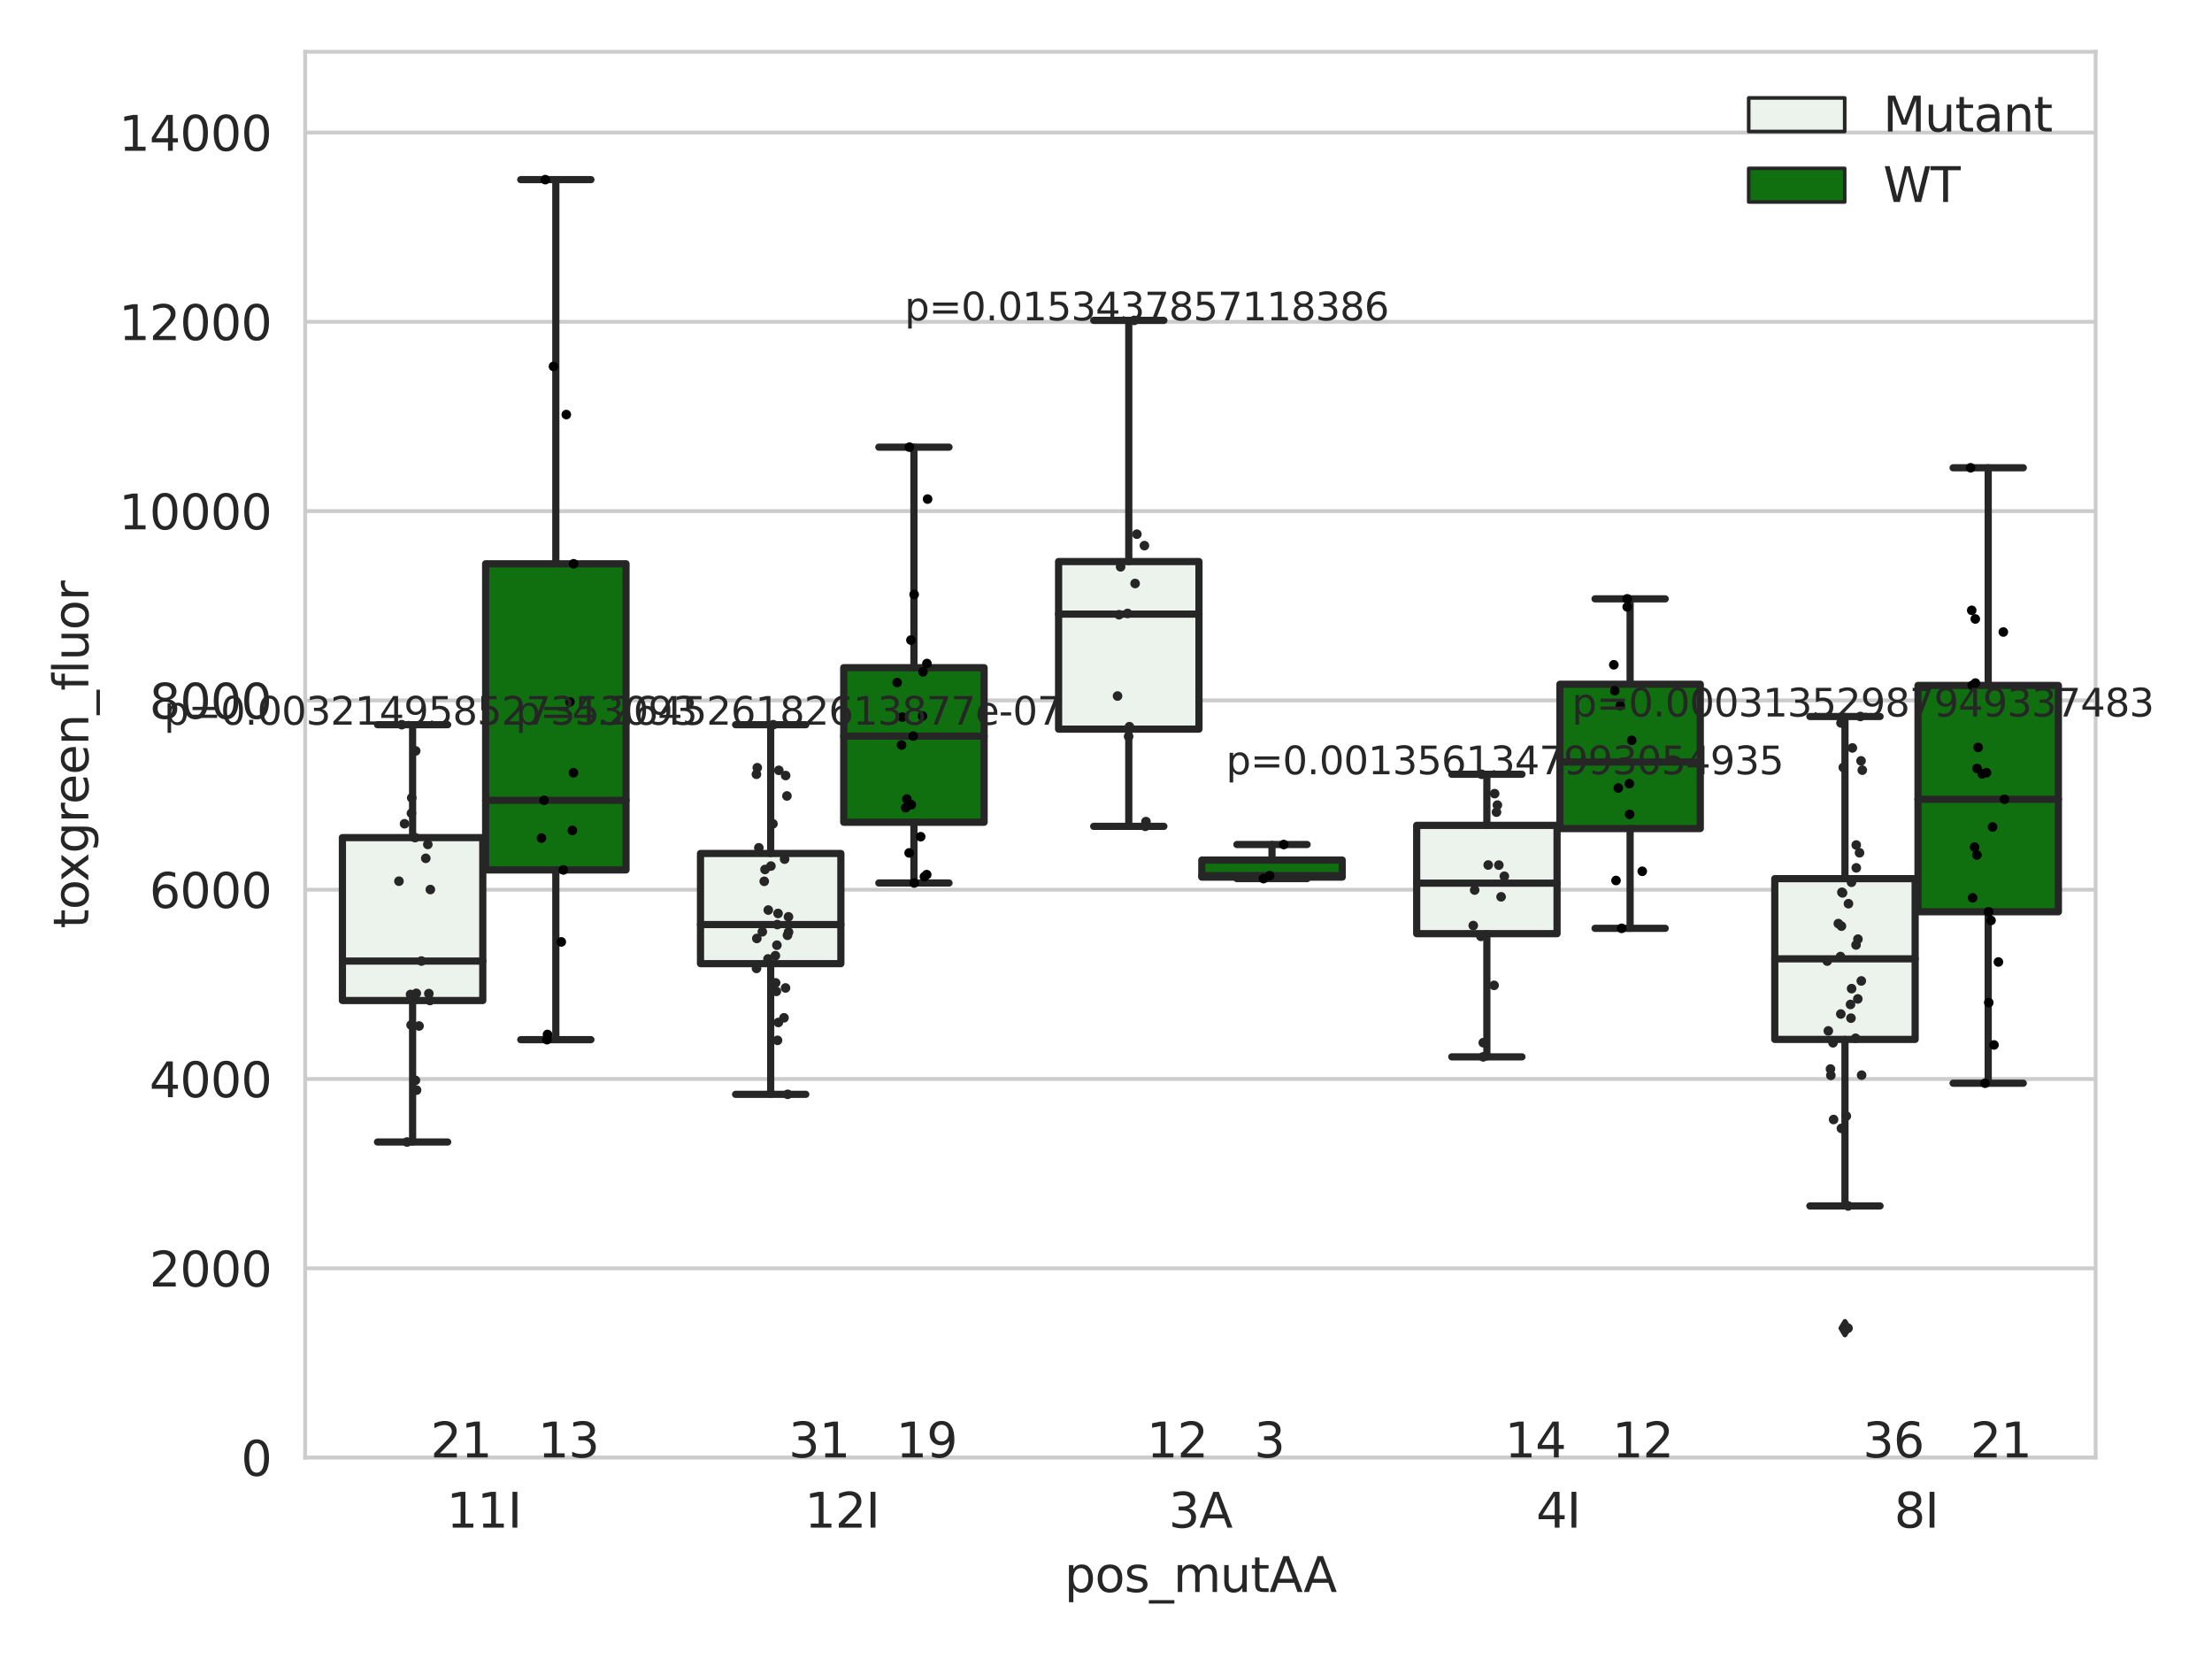 <?xml version="1.0" encoding="utf-8" standalone="no"?>
<!DOCTYPE svg PUBLIC "-//W3C//DTD SVG 1.1//EN"
  "http://www.w3.org/Graphics/SVG/1.1/DTD/svg11.dtd">
<svg xmlns:xlink="http://www.w3.org/1999/xlink" width="460.8pt" height="345.6pt" viewBox="0 0 460.8 345.6" xmlns="http://www.w3.org/2000/svg" version="1.1">
 <defs>
  <style type="text/css">*{stroke-linejoin: round; stroke-linecap: butt}</style>
 </defs>
 <g id="figure_1">
  <g id="patch_1">
   <path d="M 0 345.6 
L 460.8 345.6 
L 460.8 0 
L 0 0 
z
" style="fill: #ffffff"/>
  </g>
  <g id="axes_1">
   <g id="patch_2">
    <path d="M 63.571 303.64 
L 436.558 303.64 
L 436.558 10.8 
L 63.571 10.8 
z
" style="fill: #ffffff"/>
   </g>
   <g id="matplotlib.axis_1">
    <g id="xtick_1">
     <g id="text_1">
      <!-- 11I -->
      <g style="fill: #262626" transform="translate(93.032 318.238) scale(0.1 -0.1)">
       <defs>
        <path id="DejaVuSans-31" d="M 794 531 
L 1825 531 
L 1825 4091 
L 703 3866 
L 703 4441 
L 1819 4666 
L 2450 4666 
L 2450 531 
L 3481 531 
L 3481 0 
L 794 0 
L 794 531 
z
" transform="scale(0.016)"/>
        <path id="DejaVuSans-49" d="M 628 4666 
L 1259 4666 
L 1259 0 
L 628 0 
L 628 4666 
z
" transform="scale(0.016)"/>
       </defs>
       <use xlink:href="#DejaVuSans-31"/>
       <use xlink:href="#DejaVuSans-31" x="63.623"/>
       <use xlink:href="#DejaVuSans-49" x="127.246"/>
      </g>
     </g>
    </g>
    <g id="xtick_2">
     <g id="text_2">
      <!-- 12I -->
      <g style="fill: #262626" transform="translate(167.63 318.238) scale(0.1 -0.1)">
       <defs>
        <path id="DejaVuSans-32" d="M 1228 531 
L 3431 531 
L 3431 0 
L 469 0 
L 469 531 
Q 828 903 1448 1529 
Q 2069 2156 2228 2338 
Q 2531 2678 2651 2914 
Q 2772 3150 2772 3378 
Q 2772 3750 2511 3984 
Q 2250 4219 1831 4219 
Q 1534 4219 1204 4116 
Q 875 4013 500 3803 
L 500 4441 
Q 881 4594 1212 4672 
Q 1544 4750 1819 4750 
Q 2544 4750 2975 4387 
Q 3406 4025 3406 3419 
Q 3406 3131 3298 2873 
Q 3191 2616 2906 2266 
Q 2828 2175 2409 1742 
Q 1991 1309 1228 531 
z
" transform="scale(0.016)"/>
       </defs>
       <use xlink:href="#DejaVuSans-31"/>
       <use xlink:href="#DejaVuSans-32" x="63.623"/>
       <use xlink:href="#DejaVuSans-49" x="127.246"/>
      </g>
     </g>
    </g>
    <g id="xtick_3">
     <g id="text_3">
      <!-- 3A -->
      <g style="fill: #262626" transform="translate(243.463 318.238) scale(0.1 -0.1)">
       <defs>
        <path id="DejaVuSans-33" d="M 2597 2516 
Q 3050 2419 3304 2112 
Q 3559 1806 3559 1356 
Q 3559 666 3084 287 
Q 2609 -91 1734 -91 
Q 1441 -91 1130 -33 
Q 819 25 488 141 
L 488 750 
Q 750 597 1062 519 
Q 1375 441 1716 441 
Q 2309 441 2620 675 
Q 2931 909 2931 1356 
Q 2931 1769 2642 2001 
Q 2353 2234 1838 2234 
L 1294 2234 
L 1294 2753 
L 1863 2753 
Q 2328 2753 2575 2939 
Q 2822 3125 2822 3475 
Q 2822 3834 2567 4026 
Q 2313 4219 1838 4219 
Q 1578 4219 1281 4162 
Q 984 4106 628 3988 
L 628 4550 
Q 988 4650 1302 4700 
Q 1616 4750 1894 4750 
Q 2613 4750 3031 4423 
Q 3450 4097 3450 3541 
Q 3450 3153 3228 2886 
Q 3006 2619 2597 2516 
z
" transform="scale(0.016)"/>
        <path id="DejaVuSans-41" d="M 2188 4044 
L 1331 1722 
L 3047 1722 
L 2188 4044 
z
M 1831 4666 
L 2547 4666 
L 4325 0 
L 3669 0 
L 3244 1197 
L 1141 1197 
L 716 0 
L 50 0 
L 1831 4666 
z
" transform="scale(0.016)"/>
       </defs>
       <use xlink:href="#DejaVuSans-33"/>
       <use xlink:href="#DejaVuSans-41" x="63.623"/>
      </g>
     </g>
    </g>
    <g id="xtick_4">
     <g id="text_4">
      <!-- 4I -->
      <g style="fill: #262626" transform="translate(320.006 318.238) scale(0.1 -0.1)">
       <defs>
        <path id="DejaVuSans-34" d="M 2419 4116 
L 825 1625 
L 2419 1625 
L 2419 4116 
z
M 2253 4666 
L 3047 4666 
L 3047 1625 
L 3713 1625 
L 3713 1100 
L 3047 1100 
L 3047 0 
L 2419 0 
L 2419 1100 
L 313 1100 
L 313 1709 
L 2253 4666 
z
" transform="scale(0.016)"/>
       </defs>
       <use xlink:href="#DejaVuSans-34"/>
       <use xlink:href="#DejaVuSans-49" x="63.623"/>
      </g>
     </g>
    </g>
    <g id="xtick_5">
     <g id="text_5">
      <!-- 8I -->
      <g style="fill: #262626" transform="translate(394.603 318.238) scale(0.1 -0.1)">
       <defs>
        <path id="DejaVuSans-38" d="M 2034 2216 
Q 1584 2216 1326 1975 
Q 1069 1734 1069 1313 
Q 1069 891 1326 650 
Q 1584 409 2034 409 
Q 2484 409 2743 651 
Q 3003 894 3003 1313 
Q 3003 1734 2745 1975 
Q 2488 2216 2034 2216 
z
M 1403 2484 
Q 997 2584 770 2862 
Q 544 3141 544 3541 
Q 544 4100 942 4425 
Q 1341 4750 2034 4750 
Q 2731 4750 3128 4425 
Q 3525 4100 3525 3541 
Q 3525 3141 3298 2862 
Q 3072 2584 2669 2484 
Q 3125 2378 3379 2068 
Q 3634 1759 3634 1313 
Q 3634 634 3220 271 
Q 2806 -91 2034 -91 
Q 1263 -91 848 271 
Q 434 634 434 1313 
Q 434 1759 690 2068 
Q 947 2378 1403 2484 
z
M 1172 3481 
Q 1172 3119 1398 2916 
Q 1625 2713 2034 2713 
Q 2441 2713 2670 2916 
Q 2900 3119 2900 3481 
Q 2900 3844 2670 4047 
Q 2441 4250 2034 4250 
Q 1625 4250 1398 4047 
Q 1172 3844 1172 3481 
z
" transform="scale(0.016)"/>
       </defs>
       <use xlink:href="#DejaVuSans-38"/>
       <use xlink:href="#DejaVuSans-49" x="63.623"/>
      </g>
     </g>
    </g>
    <g id="text_6">
     <!-- pos_mutAA -->
     <g style="fill: #262626" transform="translate(221.749 331.638) scale(0.1 -0.1)">
      <defs>
       <path id="DejaVuSans-70" d="M 1159 525 
L 1159 -1331 
L 581 -1331 
L 581 3500 
L 1159 3500 
L 1159 2969 
Q 1341 3281 1617 3432 
Q 1894 3584 2278 3584 
Q 2916 3584 3314 3078 
Q 3713 2572 3713 1747 
Q 3713 922 3314 415 
Q 2916 -91 2278 -91 
Q 1894 -91 1617 61 
Q 1341 213 1159 525 
z
M 3116 1747 
Q 3116 2381 2855 2742 
Q 2594 3103 2138 3103 
Q 1681 3103 1420 2742 
Q 1159 2381 1159 1747 
Q 1159 1113 1420 752 
Q 1681 391 2138 391 
Q 2594 391 2855 752 
Q 3116 1113 3116 1747 
z
" transform="scale(0.016)"/>
       <path id="DejaVuSans-6f" d="M 1959 3097 
Q 1497 3097 1228 2736 
Q 959 2375 959 1747 
Q 959 1119 1226 758 
Q 1494 397 1959 397 
Q 2419 397 2687 759 
Q 2956 1122 2956 1747 
Q 2956 2369 2687 2733 
Q 2419 3097 1959 3097 
z
M 1959 3584 
Q 2709 3584 3137 3096 
Q 3566 2609 3566 1747 
Q 3566 888 3137 398 
Q 2709 -91 1959 -91 
Q 1206 -91 779 398 
Q 353 888 353 1747 
Q 353 2609 779 3096 
Q 1206 3584 1959 3584 
z
" transform="scale(0.016)"/>
       <path id="DejaVuSans-73" d="M 2834 3397 
L 2834 2853 
Q 2591 2978 2328 3040 
Q 2066 3103 1784 3103 
Q 1356 3103 1142 2972 
Q 928 2841 928 2578 
Q 928 2378 1081 2264 
Q 1234 2150 1697 2047 
L 1894 2003 
Q 2506 1872 2764 1633 
Q 3022 1394 3022 966 
Q 3022 478 2636 193 
Q 2250 -91 1575 -91 
Q 1294 -91 989 -36 
Q 684 19 347 128 
L 347 722 
Q 666 556 975 473 
Q 1284 391 1588 391 
Q 1994 391 2212 530 
Q 2431 669 2431 922 
Q 2431 1156 2273 1281 
Q 2116 1406 1581 1522 
L 1381 1569 
Q 847 1681 609 1914 
Q 372 2147 372 2553 
Q 372 3047 722 3315 
Q 1072 3584 1716 3584 
Q 2034 3584 2315 3537 
Q 2597 3491 2834 3397 
z
" transform="scale(0.016)"/>
       <path id="DejaVuSans-5f" d="M 3263 -1063 
L 3263 -1509 
L -63 -1509 
L -63 -1063 
L 3263 -1063 
z
" transform="scale(0.016)"/>
       <path id="DejaVuSans-6d" d="M 3328 2828 
Q 3544 3216 3844 3400 
Q 4144 3584 4550 3584 
Q 5097 3584 5394 3201 
Q 5691 2819 5691 2113 
L 5691 0 
L 5113 0 
L 5113 2094 
Q 5113 2597 4934 2840 
Q 4756 3084 4391 3084 
Q 3944 3084 3684 2787 
Q 3425 2491 3425 1978 
L 3425 0 
L 2847 0 
L 2847 2094 
Q 2847 2600 2669 2842 
Q 2491 3084 2119 3084 
Q 1678 3084 1418 2786 
Q 1159 2488 1159 1978 
L 1159 0 
L 581 0 
L 581 3500 
L 1159 3500 
L 1159 2956 
Q 1356 3278 1631 3431 
Q 1906 3584 2284 3584 
Q 2666 3584 2933 3390 
Q 3200 3197 3328 2828 
z
" transform="scale(0.016)"/>
       <path id="DejaVuSans-75" d="M 544 1381 
L 544 3500 
L 1119 3500 
L 1119 1403 
Q 1119 906 1312 657 
Q 1506 409 1894 409 
Q 2359 409 2629 706 
Q 2900 1003 2900 1516 
L 2900 3500 
L 3475 3500 
L 3475 0 
L 2900 0 
L 2900 538 
Q 2691 219 2414 64 
Q 2138 -91 1772 -91 
Q 1169 -91 856 284 
Q 544 659 544 1381 
z
M 1991 3584 
L 1991 3584 
z
" transform="scale(0.016)"/>
       <path id="DejaVuSans-74" d="M 1172 4494 
L 1172 3500 
L 2356 3500 
L 2356 3053 
L 1172 3053 
L 1172 1153 
Q 1172 725 1289 603 
Q 1406 481 1766 481 
L 2356 481 
L 2356 0 
L 1766 0 
Q 1100 0 847 248 
Q 594 497 594 1153 
L 594 3053 
L 172 3053 
L 172 3500 
L 594 3500 
L 594 4494 
L 1172 4494 
z
" transform="scale(0.016)"/>
      </defs>
      <use xlink:href="#DejaVuSans-70"/>
      <use xlink:href="#DejaVuSans-6f" x="63.477"/>
      <use xlink:href="#DejaVuSans-73" x="124.658"/>
      <use xlink:href="#DejaVuSans-5f" x="176.758"/>
      <use xlink:href="#DejaVuSans-6d" x="226.758"/>
      <use xlink:href="#DejaVuSans-75" x="324.17"/>
      <use xlink:href="#DejaVuSans-74" x="387.549"/>
      <use xlink:href="#DejaVuSans-41" x="426.758"/>
      <use xlink:href="#DejaVuSans-41" x="497.916"/>
     </g>
    </g>
   </g>
   <g id="matplotlib.axis_2">
    <g id="ytick_1">
     <g id="line2d_1">
      <path d="M 63.571 303.64 
L 436.558 303.64 
" clip-path="url(#pd0b2bd5ea7)" style="fill: none; stroke: #cccccc; stroke-width: 0.8; stroke-linecap: round"/>
     </g>
     <g id="text_7">
      <!-- 0 -->
      <g style="fill: #262626" transform="translate(50.209 307.439) scale(0.1 -0.1)">
       <defs>
        <path id="DejaVuSans-30" d="M 2034 4250 
Q 1547 4250 1301 3770 
Q 1056 3291 1056 2328 
Q 1056 1369 1301 889 
Q 1547 409 2034 409 
Q 2525 409 2770 889 
Q 3016 1369 3016 2328 
Q 3016 3291 2770 3770 
Q 2525 4250 2034 4250 
z
M 2034 4750 
Q 2819 4750 3233 4129 
Q 3647 3509 3647 2328 
Q 3647 1150 3233 529 
Q 2819 -91 2034 -91 
Q 1250 -91 836 529 
Q 422 1150 422 2328 
Q 422 3509 836 4129 
Q 1250 4750 2034 4750 
z
" transform="scale(0.016)"/>
       </defs>
       <use xlink:href="#DejaVuSans-30"/>
      </g>
     </g>
    </g>
    <g id="ytick_2">
     <g id="line2d_2">
      <path d="M 63.571 264.207 
L 436.558 264.207 
" clip-path="url(#pd0b2bd5ea7)" style="fill: none; stroke: #cccccc; stroke-width: 0.8; stroke-linecap: round"/>
     </g>
     <g id="text_8">
      <!-- 2000 -->
      <g style="fill: #262626" transform="translate(31.121 268.006) scale(0.1 -0.1)">
       <use xlink:href="#DejaVuSans-32"/>
       <use xlink:href="#DejaVuSans-30" x="63.623"/>
       <use xlink:href="#DejaVuSans-30" x="127.246"/>
       <use xlink:href="#DejaVuSans-30" x="190.869"/>
      </g>
     </g>
    </g>
    <g id="ytick_3">
     <g id="line2d_3">
      <path d="M 63.571 224.774 
L 436.558 224.774 
" clip-path="url(#pd0b2bd5ea7)" style="fill: none; stroke: #cccccc; stroke-width: 0.8; stroke-linecap: round"/>
     </g>
     <g id="text_9">
      <!-- 4000 -->
      <g style="fill: #262626" transform="translate(31.121 228.573) scale(0.1 -0.1)">
       <use xlink:href="#DejaVuSans-34"/>
       <use xlink:href="#DejaVuSans-30" x="63.623"/>
       <use xlink:href="#DejaVuSans-30" x="127.246"/>
       <use xlink:href="#DejaVuSans-30" x="190.869"/>
      </g>
     </g>
    </g>
    <g id="ytick_4">
     <g id="line2d_4">
      <path d="M 63.571 185.341 
L 436.558 185.341 
" clip-path="url(#pd0b2bd5ea7)" style="fill: none; stroke: #cccccc; stroke-width: 0.8; stroke-linecap: round"/>
     </g>
     <g id="text_10">
      <!-- 6000 -->
      <g style="fill: #262626" transform="translate(31.121 189.14) scale(0.1 -0.1)">
       <defs>
        <path id="DejaVuSans-36" d="M 2113 2584 
Q 1688 2584 1439 2293 
Q 1191 2003 1191 1497 
Q 1191 994 1439 701 
Q 1688 409 2113 409 
Q 2538 409 2786 701 
Q 3034 994 3034 1497 
Q 3034 2003 2786 2293 
Q 2538 2584 2113 2584 
z
M 3366 4563 
L 3366 3988 
Q 3128 4100 2886 4159 
Q 2644 4219 2406 4219 
Q 1781 4219 1451 3797 
Q 1122 3375 1075 2522 
Q 1259 2794 1537 2939 
Q 1816 3084 2150 3084 
Q 2853 3084 3261 2657 
Q 3669 2231 3669 1497 
Q 3669 778 3244 343 
Q 2819 -91 2113 -91 
Q 1303 -91 875 529 
Q 447 1150 447 2328 
Q 447 3434 972 4092 
Q 1497 4750 2381 4750 
Q 2619 4750 2861 4703 
Q 3103 4656 3366 4563 
z
" transform="scale(0.016)"/>
       </defs>
       <use xlink:href="#DejaVuSans-36"/>
       <use xlink:href="#DejaVuSans-30" x="63.623"/>
       <use xlink:href="#DejaVuSans-30" x="127.246"/>
       <use xlink:href="#DejaVuSans-30" x="190.869"/>
      </g>
     </g>
    </g>
    <g id="ytick_5">
     <g id="line2d_5">
      <path d="M 63.571 145.908 
L 436.558 145.908 
" clip-path="url(#pd0b2bd5ea7)" style="fill: none; stroke: #cccccc; stroke-width: 0.8; stroke-linecap: round"/>
     </g>
     <g id="text_11">
      <!-- 8000 -->
      <g style="fill: #262626" transform="translate(31.121 149.707) scale(0.1 -0.1)">
       <use xlink:href="#DejaVuSans-38"/>
       <use xlink:href="#DejaVuSans-30" x="63.623"/>
       <use xlink:href="#DejaVuSans-30" x="127.246"/>
       <use xlink:href="#DejaVuSans-30" x="190.869"/>
      </g>
     </g>
    </g>
    <g id="ytick_6">
     <g id="line2d_6">
      <path d="M 63.571 106.475 
L 436.558 106.475 
" clip-path="url(#pd0b2bd5ea7)" style="fill: none; stroke: #cccccc; stroke-width: 0.8; stroke-linecap: round"/>
     </g>
     <g id="text_12">
      <!-- 10000 -->
      <g style="fill: #262626" transform="translate(24.759 110.274) scale(0.1 -0.1)">
       <use xlink:href="#DejaVuSans-31"/>
       <use xlink:href="#DejaVuSans-30" x="63.623"/>
       <use xlink:href="#DejaVuSans-30" x="127.246"/>
       <use xlink:href="#DejaVuSans-30" x="190.869"/>
       <use xlink:href="#DejaVuSans-30" x="254.492"/>
      </g>
     </g>
    </g>
    <g id="ytick_7">
     <g id="line2d_7">
      <path d="M 63.571 67.042 
L 436.558 67.042 
" clip-path="url(#pd0b2bd5ea7)" style="fill: none; stroke: #cccccc; stroke-width: 0.8; stroke-linecap: round"/>
     </g>
     <g id="text_13">
      <!-- 12000 -->
      <g style="fill: #262626" transform="translate(24.759 70.841) scale(0.1 -0.1)">
       <use xlink:href="#DejaVuSans-31"/>
       <use xlink:href="#DejaVuSans-32" x="63.623"/>
       <use xlink:href="#DejaVuSans-30" x="127.246"/>
       <use xlink:href="#DejaVuSans-30" x="190.869"/>
       <use xlink:href="#DejaVuSans-30" x="254.492"/>
      </g>
     </g>
    </g>
    <g id="ytick_8">
     <g id="line2d_8">
      <path d="M 63.571 27.609 
L 436.558 27.609 
" clip-path="url(#pd0b2bd5ea7)" style="fill: none; stroke: #cccccc; stroke-width: 0.8; stroke-linecap: round"/>
     </g>
     <g id="text_14">
      <!-- 14000 -->
      <g style="fill: #262626" transform="translate(24.759 31.408) scale(0.1 -0.1)">
       <use xlink:href="#DejaVuSans-31"/>
       <use xlink:href="#DejaVuSans-34" x="63.623"/>
       <use xlink:href="#DejaVuSans-30" x="127.246"/>
       <use xlink:href="#DejaVuSans-30" x="190.869"/>
       <use xlink:href="#DejaVuSans-30" x="254.492"/>
      </g>
     </g>
    </g>
    <g id="text_15">
     <!-- toxgreen_fluor -->
     <g style="fill: #262626" transform="translate(18.401 193.415) rotate(-90) scale(0.1 -0.1)">
      <defs>
       <path id="DejaVuSans-78" d="M 3513 3500 
L 2247 1797 
L 3578 0 
L 2900 0 
L 1881 1375 
L 863 0 
L 184 0 
L 1544 1831 
L 300 3500 
L 978 3500 
L 1906 2253 
L 2834 3500 
L 3513 3500 
z
" transform="scale(0.016)"/>
       <path id="DejaVuSans-67" d="M 2906 1791 
Q 2906 2416 2648 2759 
Q 2391 3103 1925 3103 
Q 1463 3103 1205 2759 
Q 947 2416 947 1791 
Q 947 1169 1205 825 
Q 1463 481 1925 481 
Q 2391 481 2648 825 
Q 2906 1169 2906 1791 
z
M 3481 434 
Q 3481 -459 3084 -895 
Q 2688 -1331 1869 -1331 
Q 1566 -1331 1297 -1286 
Q 1028 -1241 775 -1147 
L 775 -588 
Q 1028 -725 1275 -790 
Q 1522 -856 1778 -856 
Q 2344 -856 2625 -561 
Q 2906 -266 2906 331 
L 2906 616 
Q 2728 306 2450 153 
Q 2172 0 1784 0 
Q 1141 0 747 490 
Q 353 981 353 1791 
Q 353 2603 747 3093 
Q 1141 3584 1784 3584 
Q 2172 3584 2450 3431 
Q 2728 3278 2906 2969 
L 2906 3500 
L 3481 3500 
L 3481 434 
z
" transform="scale(0.016)"/>
       <path id="DejaVuSans-72" d="M 2631 2963 
Q 2534 3019 2420 3045 
Q 2306 3072 2169 3072 
Q 1681 3072 1420 2755 
Q 1159 2438 1159 1844 
L 1159 0 
L 581 0 
L 581 3500 
L 1159 3500 
L 1159 2956 
Q 1341 3275 1631 3429 
Q 1922 3584 2338 3584 
Q 2397 3584 2469 3576 
Q 2541 3569 2628 3553 
L 2631 2963 
z
" transform="scale(0.016)"/>
       <path id="DejaVuSans-65" d="M 3597 1894 
L 3597 1613 
L 953 1613 
Q 991 1019 1311 708 
Q 1631 397 2203 397 
Q 2534 397 2845 478 
Q 3156 559 3463 722 
L 3463 178 
Q 3153 47 2828 -22 
Q 2503 -91 2169 -91 
Q 1331 -91 842 396 
Q 353 884 353 1716 
Q 353 2575 817 3079 
Q 1281 3584 2069 3584 
Q 2775 3584 3186 3129 
Q 3597 2675 3597 1894 
z
M 3022 2063 
Q 3016 2534 2758 2815 
Q 2500 3097 2075 3097 
Q 1594 3097 1305 2825 
Q 1016 2553 972 2059 
L 3022 2063 
z
" transform="scale(0.016)"/>
       <path id="DejaVuSans-6e" d="M 3513 2113 
L 3513 0 
L 2938 0 
L 2938 2094 
Q 2938 2591 2744 2837 
Q 2550 3084 2163 3084 
Q 1697 3084 1428 2787 
Q 1159 2491 1159 1978 
L 1159 0 
L 581 0 
L 581 3500 
L 1159 3500 
L 1159 2956 
Q 1366 3272 1645 3428 
Q 1925 3584 2291 3584 
Q 2894 3584 3203 3211 
Q 3513 2838 3513 2113 
z
" transform="scale(0.016)"/>
       <path id="DejaVuSans-66" d="M 2375 4863 
L 2375 4384 
L 1825 4384 
Q 1516 4384 1395 4259 
Q 1275 4134 1275 3809 
L 1275 3500 
L 2222 3500 
L 2222 3053 
L 1275 3053 
L 1275 0 
L 697 0 
L 697 3053 
L 147 3053 
L 147 3500 
L 697 3500 
L 697 3744 
Q 697 4328 969 4595 
Q 1241 4863 1831 4863 
L 2375 4863 
z
" transform="scale(0.016)"/>
       <path id="DejaVuSans-6c" d="M 603 4863 
L 1178 4863 
L 1178 0 
L 603 0 
L 603 4863 
z
" transform="scale(0.016)"/>
      </defs>
      <use xlink:href="#DejaVuSans-74"/>
      <use xlink:href="#DejaVuSans-6f" x="39.209"/>
      <use xlink:href="#DejaVuSans-78" x="97.266"/>
      <use xlink:href="#DejaVuSans-67" x="156.445"/>
      <use xlink:href="#DejaVuSans-72" x="219.922"/>
      <use xlink:href="#DejaVuSans-65" x="258.785"/>
      <use xlink:href="#DejaVuSans-65" x="320.309"/>
      <use xlink:href="#DejaVuSans-6e" x="381.832"/>
      <use xlink:href="#DejaVuSans-5f" x="445.211"/>
      <use xlink:href="#DejaVuSans-66" x="495.211"/>
      <use xlink:href="#DejaVuSans-6c" x="530.416"/>
      <use xlink:href="#DejaVuSans-75" x="558.199"/>
      <use xlink:href="#DejaVuSans-6f" x="621.578"/>
      <use xlink:href="#DejaVuSans-72" x="682.76"/>
     </g>
    </g>
   </g>
   <g id="patch_3">
    <path d="M 71.329 208.431 
L 100.572 208.431 
L 100.572 174.489 
L 71.329 174.489 
L 71.329 208.431 
z
" clip-path="url(#pd0b2bd5ea7)" style="fill: #ecf2ec; stroke: #262626; stroke-width: 1.5; stroke-linejoin: miter"/>
   </g>
   <g id="patch_4">
    <path d="M 101.168 181.223 
L 130.41 181.223 
L 130.41 117.444 
L 101.168 117.444 
L 101.168 181.223 
z
" clip-path="url(#pd0b2bd5ea7)" style="fill: #107010; stroke: #262626; stroke-width: 1.5; stroke-linejoin: miter"/>
   </g>
   <g id="patch_5">
    <path d="M 145.927 200.747 
L 175.169 200.747 
L 175.169 177.795 
L 145.927 177.795 
L 145.927 200.747 
z
" clip-path="url(#pd0b2bd5ea7)" style="fill: #ecf2ec; stroke: #262626; stroke-width: 1.5; stroke-linejoin: miter"/>
   </g>
   <g id="patch_6">
    <path d="M 175.766 171.288 
L 205.008 171.288 
L 205.008 139.092 
L 175.766 139.092 
L 175.766 171.288 
z
" clip-path="url(#pd0b2bd5ea7)" style="fill: #107010; stroke: #262626; stroke-width: 1.5; stroke-linejoin: miter"/>
   </g>
   <g id="patch_7">
    <path d="M 220.524 151.888 
L 249.766 151.888 
L 249.766 116.977 
L 220.524 116.977 
L 220.524 151.888 
z
" clip-path="url(#pd0b2bd5ea7)" style="fill: #ecf2ec; stroke: #262626; stroke-width: 1.5; stroke-linejoin: miter"/>
   </g>
   <g id="patch_8">
    <path d="M 250.363 182.719 
L 279.605 182.719 
L 279.605 179.167 
L 250.363 179.167 
L 250.363 182.719 
z
" clip-path="url(#pd0b2bd5ea7)" style="fill: #107010; stroke: #262626; stroke-width: 1.5; stroke-linejoin: miter"/>
   </g>
   <g id="patch_9">
    <path d="M 295.121 194.501 
L 324.363 194.501 
L 324.363 171.94 
L 295.121 171.94 
L 295.121 194.501 
z
" clip-path="url(#pd0b2bd5ea7)" style="fill: #ecf2ec; stroke: #262626; stroke-width: 1.5; stroke-linejoin: miter"/>
   </g>
   <g id="patch_10">
    <path d="M 324.96 172.604 
L 354.202 172.604 
L 354.202 142.536 
L 324.96 142.536 
L 324.96 172.604 
z
" clip-path="url(#pd0b2bd5ea7)" style="fill: #107010; stroke: #262626; stroke-width: 1.5; stroke-linejoin: miter"/>
   </g>
   <g id="patch_11">
    <path d="M 369.719 216.525 
L 398.961 216.525 
L 398.961 183.039 
L 369.719 183.039 
L 369.719 216.525 
z
" clip-path="url(#pd0b2bd5ea7)" style="fill: #ecf2ec; stroke: #262626; stroke-width: 1.5; stroke-linejoin: miter"/>
   </g>
   <g id="patch_12">
    <path d="M 399.557 189.94 
L 428.8 189.94 
L 428.8 142.789 
L 399.557 142.789 
L 399.557 189.94 
z
" clip-path="url(#pd0b2bd5ea7)" style="fill: #107010; stroke: #262626; stroke-width: 1.5; stroke-linejoin: miter"/>
   </g>
   <g id="patch_13">
    <path d="M 100.87 303.64 
L 100.87 303.64 
L 100.87 303.64 
L 100.87 303.64 
z
" clip-path="url(#pd0b2bd5ea7)" style="fill: #ecf2ec; stroke: #262626; stroke-width: 0.75; stroke-linejoin: miter"/>
   </g>
   <g id="patch_14">
    <path d="M 100.87 303.64 
L 100.87 303.64 
L 100.87 303.64 
L 100.87 303.64 
z
" clip-path="url(#pd0b2bd5ea7)" style="fill: #107010; stroke: #262626; stroke-width: 0.75; stroke-linejoin: miter"/>
   </g>
   <g id="PathCollection_1"/>
   <g id="PathCollection_2"/>
   <g id="line2d_9">
    <path d="M 85.95 208.431 
L 85.95 237.901 
" clip-path="url(#pd0b2bd5ea7)" style="fill: none; stroke: #262626; stroke-width: 1.5; stroke-linecap: round"/>
   </g>
   <g id="line2d_10">
    <path d="M 85.95 174.489 
L 85.95 150.967 
" clip-path="url(#pd0b2bd5ea7)" style="fill: none; stroke: #262626; stroke-width: 1.5; stroke-linecap: round"/>
   </g>
   <g id="line2d_11">
    <path d="M 78.64 237.901 
L 93.261 237.901 
" clip-path="url(#pd0b2bd5ea7)" style="fill: none; stroke: #262626; stroke-width: 1.5; stroke-linecap: round"/>
   </g>
   <g id="line2d_12">
    <path d="M 78.64 150.967 
L 93.261 150.967 
" clip-path="url(#pd0b2bd5ea7)" style="fill: none; stroke: #262626; stroke-width: 1.5; stroke-linecap: round"/>
   </g>
   <g id="line2d_13"/>
   <g id="line2d_14">
    <path d="M 115.789 181.223 
L 115.789 216.582 
" clip-path="url(#pd0b2bd5ea7)" style="fill: none; stroke: #262626; stroke-width: 1.5; stroke-linecap: round"/>
   </g>
   <g id="line2d_15">
    <path d="M 115.789 117.444 
L 115.789 37.422 
" clip-path="url(#pd0b2bd5ea7)" style="fill: none; stroke: #262626; stroke-width: 1.5; stroke-linecap: round"/>
   </g>
   <g id="line2d_16">
    <path d="M 108.479 216.582 
L 123.1 216.582 
" clip-path="url(#pd0b2bd5ea7)" style="fill: none; stroke: #262626; stroke-width: 1.5; stroke-linecap: round"/>
   </g>
   <g id="line2d_17">
    <path d="M 108.479 37.422 
L 123.1 37.422 
" clip-path="url(#pd0b2bd5ea7)" style="fill: none; stroke: #262626; stroke-width: 1.5; stroke-linecap: round"/>
   </g>
   <g id="line2d_18"/>
   <g id="line2d_19">
    <path d="M 160.548 200.747 
L 160.548 227.968 
" clip-path="url(#pd0b2bd5ea7)" style="fill: none; stroke: #262626; stroke-width: 1.5; stroke-linecap: round"/>
   </g>
   <g id="line2d_20">
    <path d="M 160.548 177.795 
L 160.548 150.972 
" clip-path="url(#pd0b2bd5ea7)" style="fill: none; stroke: #262626; stroke-width: 1.5; stroke-linecap: round"/>
   </g>
   <g id="line2d_21">
    <path d="M 153.237 227.968 
L 167.858 227.968 
" clip-path="url(#pd0b2bd5ea7)" style="fill: none; stroke: #262626; stroke-width: 1.5; stroke-linecap: round"/>
   </g>
   <g id="line2d_22">
    <path d="M 153.237 150.972 
L 167.858 150.972 
" clip-path="url(#pd0b2bd5ea7)" style="fill: none; stroke: #262626; stroke-width: 1.5; stroke-linecap: round"/>
   </g>
   <g id="line2d_23"/>
   <g id="line2d_24">
    <path d="M 190.387 171.288 
L 190.387 183.943 
" clip-path="url(#pd0b2bd5ea7)" style="fill: none; stroke: #262626; stroke-width: 1.5; stroke-linecap: round"/>
   </g>
   <g id="line2d_25">
    <path d="M 190.387 139.092 
L 190.387 93.15 
" clip-path="url(#pd0b2bd5ea7)" style="fill: none; stroke: #262626; stroke-width: 1.5; stroke-linecap: round"/>
   </g>
   <g id="line2d_26">
    <path d="M 183.076 183.943 
L 197.697 183.943 
" clip-path="url(#pd0b2bd5ea7)" style="fill: none; stroke: #262626; stroke-width: 1.5; stroke-linecap: round"/>
   </g>
   <g id="line2d_27">
    <path d="M 183.076 93.15 
L 197.697 93.15 
" clip-path="url(#pd0b2bd5ea7)" style="fill: none; stroke: #262626; stroke-width: 1.5; stroke-linecap: round"/>
   </g>
   <g id="line2d_28"/>
   <g id="line2d_29">
    <path d="M 235.145 151.888 
L 235.145 172.143 
" clip-path="url(#pd0b2bd5ea7)" style="fill: none; stroke: #262626; stroke-width: 1.5; stroke-linecap: round"/>
   </g>
   <g id="line2d_30">
    <path d="M 235.145 116.977 
L 235.145 66.742 
" clip-path="url(#pd0b2bd5ea7)" style="fill: none; stroke: #262626; stroke-width: 1.5; stroke-linecap: round"/>
   </g>
   <g id="line2d_31">
    <path d="M 227.835 172.143 
L 242.456 172.143 
" clip-path="url(#pd0b2bd5ea7)" style="fill: none; stroke: #262626; stroke-width: 1.5; stroke-linecap: round"/>
   </g>
   <g id="line2d_32">
    <path d="M 227.835 66.742 
L 242.456 66.742 
" clip-path="url(#pd0b2bd5ea7)" style="fill: none; stroke: #262626; stroke-width: 1.5; stroke-linecap: round"/>
   </g>
   <g id="line2d_33"/>
   <g id="line2d_34">
    <path d="M 264.984 182.719 
L 264.984 183.032 
" clip-path="url(#pd0b2bd5ea7)" style="fill: none; stroke: #262626; stroke-width: 1.5; stroke-linecap: round"/>
   </g>
   <g id="line2d_35">
    <path d="M 264.984 179.167 
L 264.984 175.928 
" clip-path="url(#pd0b2bd5ea7)" style="fill: none; stroke: #262626; stroke-width: 1.5; stroke-linecap: round"/>
   </g>
   <g id="line2d_36">
    <path d="M 257.673 183.032 
L 272.294 183.032 
" clip-path="url(#pd0b2bd5ea7)" style="fill: none; stroke: #262626; stroke-width: 1.5; stroke-linecap: round"/>
   </g>
   <g id="line2d_37">
    <path d="M 257.673 175.928 
L 272.294 175.928 
" clip-path="url(#pd0b2bd5ea7)" style="fill: none; stroke: #262626; stroke-width: 1.5; stroke-linecap: round"/>
   </g>
   <g id="line2d_38"/>
   <g id="line2d_39">
    <path d="M 309.742 194.501 
L 309.742 220.161 
" clip-path="url(#pd0b2bd5ea7)" style="fill: none; stroke: #262626; stroke-width: 1.5; stroke-linecap: round"/>
   </g>
   <g id="line2d_40">
    <path d="M 309.742 171.94 
L 309.742 161.295 
" clip-path="url(#pd0b2bd5ea7)" style="fill: none; stroke: #262626; stroke-width: 1.5; stroke-linecap: round"/>
   </g>
   <g id="line2d_41">
    <path d="M 302.432 220.161 
L 317.053 220.161 
" clip-path="url(#pd0b2bd5ea7)" style="fill: none; stroke: #262626; stroke-width: 1.5; stroke-linecap: round"/>
   </g>
   <g id="line2d_42">
    <path d="M 302.432 161.295 
L 317.053 161.295 
" clip-path="url(#pd0b2bd5ea7)" style="fill: none; stroke: #262626; stroke-width: 1.5; stroke-linecap: round"/>
   </g>
   <g id="line2d_43"/>
   <g id="line2d_44">
    <path d="M 339.581 172.604 
L 339.581 193.387 
" clip-path="url(#pd0b2bd5ea7)" style="fill: none; stroke: #262626; stroke-width: 1.5; stroke-linecap: round"/>
   </g>
   <g id="line2d_45">
    <path d="M 339.581 142.536 
L 339.581 124.753 
" clip-path="url(#pd0b2bd5ea7)" style="fill: none; stroke: #262626; stroke-width: 1.5; stroke-linecap: round"/>
   </g>
   <g id="line2d_46">
    <path d="M 332.271 193.387 
L 346.892 193.387 
" clip-path="url(#pd0b2bd5ea7)" style="fill: none; stroke: #262626; stroke-width: 1.5; stroke-linecap: round"/>
   </g>
   <g id="line2d_47">
    <path d="M 332.271 124.753 
L 346.892 124.753 
" clip-path="url(#pd0b2bd5ea7)" style="fill: none; stroke: #262626; stroke-width: 1.5; stroke-linecap: round"/>
   </g>
   <g id="line2d_48"/>
   <g id="line2d_49">
    <path d="M 384.34 216.525 
L 384.34 251.221 
" clip-path="url(#pd0b2bd5ea7)" style="fill: none; stroke: #262626; stroke-width: 1.5; stroke-linecap: round"/>
   </g>
   <g id="line2d_50">
    <path d="M 384.34 183.039 
L 384.34 149.259 
" clip-path="url(#pd0b2bd5ea7)" style="fill: none; stroke: #262626; stroke-width: 1.5; stroke-linecap: round"/>
   </g>
   <g id="line2d_51">
    <path d="M 377.029 251.221 
L 391.65 251.221 
" clip-path="url(#pd0b2bd5ea7)" style="fill: none; stroke: #262626; stroke-width: 1.5; stroke-linecap: round"/>
   </g>
   <g id="line2d_52">
    <path d="M 377.029 149.259 
L 391.65 149.259 
" clip-path="url(#pd0b2bd5ea7)" style="fill: none; stroke: #262626; stroke-width: 1.5; stroke-linecap: round"/>
   </g>
   <g id="line2d_53">
    <defs>
     <path id="ma20ecce915" d="M -0 1.414 
L 0.849 0 
L 0 -1.414 
L -0.849 -0 
z
" style="stroke: #262626; stroke-linejoin: miter"/>
    </defs>
    <g clip-path="url(#pd0b2bd5ea7)">
     <use xlink:href="#ma20ecce915" x="384.34" y="276.684" style="fill: #262626; stroke: #262626; stroke-linejoin: miter"/>
    </g>
   </g>
   <g id="line2d_54">
    <path d="M 414.179 189.94 
L 414.179 225.652 
" clip-path="url(#pd0b2bd5ea7)" style="fill: none; stroke: #262626; stroke-width: 1.5; stroke-linecap: round"/>
   </g>
   <g id="line2d_55">
    <path d="M 414.179 142.789 
L 414.179 97.449 
" clip-path="url(#pd0b2bd5ea7)" style="fill: none; stroke: #262626; stroke-width: 1.5; stroke-linecap: round"/>
   </g>
   <g id="line2d_56">
    <path d="M 406.868 225.652 
L 421.489 225.652 
" clip-path="url(#pd0b2bd5ea7)" style="fill: none; stroke: #262626; stroke-width: 1.5; stroke-linecap: round"/>
   </g>
   <g id="line2d_57">
    <path d="M 406.868 97.449 
L 421.489 97.449 
" clip-path="url(#pd0b2bd5ea7)" style="fill: none; stroke: #262626; stroke-width: 1.5; stroke-linecap: round"/>
   </g>
   <g id="line2d_58"/>
   <g id="line2d_59">
    <path d="M 71.329 200.203 
L 100.572 200.203 
" clip-path="url(#pd0b2bd5ea7)" style="fill: none; stroke: #262626; stroke-width: 1.5; stroke-linecap: round"/>
   </g>
   <g id="line2d_60">
    <path d="M 101.168 166.713 
L 130.41 166.713 
" clip-path="url(#pd0b2bd5ea7)" style="fill: none; stroke: #262626; stroke-width: 1.5; stroke-linecap: round"/>
   </g>
   <g id="line2d_61">
    <path d="M 145.927 192.604 
L 175.169 192.604 
" clip-path="url(#pd0b2bd5ea7)" style="fill: none; stroke: #262626; stroke-width: 1.5; stroke-linecap: round"/>
   </g>
   <g id="line2d_62">
    <path d="M 175.766 153.344 
L 205.008 153.344 
" clip-path="url(#pd0b2bd5ea7)" style="fill: none; stroke: #262626; stroke-width: 1.5; stroke-linecap: round"/>
   </g>
   <g id="line2d_63">
    <path d="M 220.524 127.925 
L 249.766 127.925 
" clip-path="url(#pd0b2bd5ea7)" style="fill: none; stroke: #262626; stroke-width: 1.5; stroke-linecap: round"/>
   </g>
   <g id="line2d_64">
    <path d="M 250.363 182.406 
L 279.605 182.406 
" clip-path="url(#pd0b2bd5ea7)" style="fill: none; stroke: #262626; stroke-width: 1.5; stroke-linecap: round"/>
   </g>
   <g id="line2d_65">
    <path d="M 295.121 183.976 
L 324.363 183.976 
" clip-path="url(#pd0b2bd5ea7)" style="fill: none; stroke: #262626; stroke-width: 1.5; stroke-linecap: round"/>
   </g>
   <g id="line2d_66">
    <path d="M 324.96 158.738 
L 354.202 158.738 
" clip-path="url(#pd0b2bd5ea7)" style="fill: none; stroke: #262626; stroke-width: 1.5; stroke-linecap: round"/>
   </g>
   <g id="line2d_67">
    <path d="M 369.719 199.739 
L 398.961 199.739 
" clip-path="url(#pd0b2bd5ea7)" style="fill: none; stroke: #262626; stroke-width: 1.5; stroke-linecap: round"/>
   </g>
   <g id="line2d_68">
    <path d="M 399.557 166.5 
L 428.8 166.5 
" clip-path="url(#pd0b2bd5ea7)" style="fill: none; stroke: #262626; stroke-width: 1.5; stroke-linecap: round"/>
   </g>
   <g id="patch_15">
    <path d="M 63.571 303.64 
L 63.571 10.8 
" style="fill: none; stroke: #cccccc; stroke-width: 0.8; stroke-linejoin: miter; stroke-linecap: square"/>
   </g>
   <g id="patch_16">
    <path d="M 436.558 303.64 
L 436.558 10.8 
" style="fill: none; stroke: #cccccc; stroke-width: 0.8; stroke-linejoin: miter; stroke-linecap: square"/>
   </g>
   <g id="patch_17">
    <path d="M 63.571 303.64 
L 436.558 303.64 
" style="fill: none; stroke: #cccccc; stroke-width: 0.8; stroke-linejoin: miter; stroke-linecap: square"/>
   </g>
   <g id="patch_18">
    <path d="M 63.571 10.8 
L 436.558 10.8 
" style="fill: none; stroke: #cccccc; stroke-width: 0.8; stroke-linejoin: miter; stroke-linecap: square"/>
   </g>
   <g id="PathCollection_3">
    <defs>
     <path id="C0_0_ce34427382" d="M 0 1 
C 0.265 1 0.52 0.895 0.707 0.707 
C 0.895 0.52 1 0.265 1 -0 
C 1 -0.265 0.895 -0.52 0.707 -0.707 
C 0.52 -0.895 0.265 -1 0 -1 
C -0.265 -1 -0.52 -0.895 -0.707 -0.707 
C -0.895 -0.52 -1 -0.265 -1 0 
C -1 0.265 -0.895 0.52 -0.707 0.707 
C -0.52 0.895 -0.265 1 0 1 
z
"/>
    </defs>
    <g clip-path="url(#pd0b2bd5ea7)">
     <use xlink:href="#C0_0_ce34427382" x="84.272" y="171.605" style="fill: #262626"/>
    </g>
    <g clip-path="url(#pd0b2bd5ea7)">
     <use xlink:href="#C0_0_ce34427382" x="84.798" y="237.901" style="fill: #262626"/>
    </g>
    <g clip-path="url(#pd0b2bd5ea7)">
     <use xlink:href="#C0_0_ce34427382" x="86.54" y="225.057" style="fill: #262626"/>
    </g>
    <g clip-path="url(#pd0b2bd5ea7)">
     <use xlink:href="#C0_0_ce34427382" x="89.649" y="185.307" style="fill: #262626"/>
    </g>
    <g clip-path="url(#pd0b2bd5ea7)">
     <use xlink:href="#C0_0_ce34427382" x="86.724" y="206.929" style="fill: #262626"/>
    </g>
    <g clip-path="url(#pd0b2bd5ea7)">
     <use xlink:href="#C0_0_ce34427382" x="89.57" y="208.431" style="fill: #262626"/>
    </g>
    <g clip-path="url(#pd0b2bd5ea7)">
     <use xlink:href="#C0_0_ce34427382" x="85.637" y="213.528" style="fill: #262626"/>
    </g>
    <g clip-path="url(#pd0b2bd5ea7)">
     <use xlink:href="#C0_0_ce34427382" x="86.779" y="227.092" style="fill: #262626"/>
    </g>
    <g clip-path="url(#pd0b2bd5ea7)">
     <use xlink:href="#C0_0_ce34427382" x="89.124" y="175.908" style="fill: #262626"/>
    </g>
    <g clip-path="url(#pd0b2bd5ea7)">
     <use xlink:href="#C0_0_ce34427382" x="86.595" y="156.429" style="fill: #262626"/>
    </g>
    <g clip-path="url(#pd0b2bd5ea7)">
     <use xlink:href="#C0_0_ce34427382" x="85.52" y="207.169" style="fill: #262626"/>
    </g>
    <g clip-path="url(#pd0b2bd5ea7)">
     <use xlink:href="#C0_0_ce34427382" x="83.701" y="150.967" style="fill: #262626"/>
    </g>
    <g clip-path="url(#pd0b2bd5ea7)">
     <use xlink:href="#C0_0_ce34427382" x="88.698" y="178.805" style="fill: #262626"/>
    </g>
    <g clip-path="url(#pd0b2bd5ea7)">
     <use xlink:href="#C0_0_ce34427382" x="85.768" y="166.206" style="fill: #262626"/>
    </g>
    <g clip-path="url(#pd0b2bd5ea7)">
     <use xlink:href="#C0_0_ce34427382" x="83.11" y="183.569" style="fill: #262626"/>
    </g>
    <g clip-path="url(#pd0b2bd5ea7)">
     <use xlink:href="#C0_0_ce34427382" x="85.711" y="169.421" style="fill: #262626"/>
    </g>
    <g clip-path="url(#pd0b2bd5ea7)">
     <use xlink:href="#C0_0_ce34427382" x="87.792" y="200.203" style="fill: #262626"/>
    </g>
    <g clip-path="url(#pd0b2bd5ea7)">
     <use xlink:href="#C0_0_ce34427382" x="89.334" y="206.984" style="fill: #262626"/>
    </g>
    <g clip-path="url(#pd0b2bd5ea7)">
     <use xlink:href="#C0_0_ce34427382" x="87.297" y="213.732" style="fill: #262626"/>
    </g>
    <g clip-path="url(#pd0b2bd5ea7)">
     <use xlink:href="#C0_0_ce34427382" x="86.455" y="174.489" style="fill: #262626"/>
    </g>
    <g clip-path="url(#pd0b2bd5ea7)">
     <use xlink:href="#C0_0_ce34427382" x="85.881" y="207.489" style="fill: #262626"/>
    </g>
   </g>
   <g id="PathCollection_4">
    <defs>
     <path id="C1_0_d1c07959f6" d="M 0 1 
C 0.265 1 0.52 0.895 0.707 0.707 
C 0.895 0.52 1 0.265 1 -0 
C 1 -0.265 0.895 -0.52 0.707 -0.707 
C 0.52 -0.895 0.265 -1 0 -1 
C -0.265 -1 -0.52 -0.895 -0.707 -0.707 
C -0.895 -0.52 -1 -0.265 -1 0 
C -1 0.265 -0.895 0.52 -0.707 0.707 
C -0.52 0.895 -0.265 1 0 1 
z
"/>
    </defs>
    <g clip-path="url(#pd0b2bd5ea7)">
     <use xlink:href="#C1_0_d1c07959f6" x="113.943" y="216.582"/>
    </g>
    <g clip-path="url(#pd0b2bd5ea7)">
     <use xlink:href="#C1_0_d1c07959f6" x="119.234" y="172.986"/>
    </g>
    <g clip-path="url(#pd0b2bd5ea7)">
     <use xlink:href="#C1_0_d1c07959f6" x="118.719" y="146.195"/>
    </g>
    <g clip-path="url(#pd0b2bd5ea7)">
     <use xlink:href="#C1_0_d1c07959f6" x="115.3" y="76.331"/>
    </g>
    <g clip-path="url(#pd0b2bd5ea7)">
     <use xlink:href="#C1_0_d1c07959f6" x="117.972" y="86.363"/>
    </g>
    <g clip-path="url(#pd0b2bd5ea7)">
     <use xlink:href="#C1_0_d1c07959f6" x="113.599" y="37.422"/>
    </g>
    <g clip-path="url(#pd0b2bd5ea7)">
     <use xlink:href="#C1_0_d1c07959f6" x="114.053" y="215.497"/>
    </g>
    <g clip-path="url(#pd0b2bd5ea7)">
     <use xlink:href="#C1_0_d1c07959f6" x="113.337" y="166.713"/>
    </g>
    <g clip-path="url(#pd0b2bd5ea7)">
     <use xlink:href="#C1_0_d1c07959f6" x="117.355" y="181.223"/>
    </g>
    <g clip-path="url(#pd0b2bd5ea7)">
     <use xlink:href="#C1_0_d1c07959f6" x="119.487" y="117.444"/>
    </g>
    <g clip-path="url(#pd0b2bd5ea7)">
     <use xlink:href="#C1_0_d1c07959f6" x="119.458" y="160.979"/>
    </g>
    <g clip-path="url(#pd0b2bd5ea7)">
     <use xlink:href="#C1_0_d1c07959f6" x="116.923" y="196.215"/>
    </g>
    <g clip-path="url(#pd0b2bd5ea7)">
     <use xlink:href="#C1_0_d1c07959f6" x="112.791" y="174.585"/>
    </g>
   </g>
   <g id="PathCollection_5">
    <defs>
     <path id="C2_0_e81cf32055" d="M 0 1 
C 0.265 1 0.52 0.895 0.707 0.707 
C 0.895 0.52 1 0.265 1 -0 
C 1 -0.265 0.895 -0.52 0.707 -0.707 
C 0.52 -0.895 0.265 -1 0 -1 
C -0.265 -1 -0.52 -0.895 -0.707 -0.707 
C -0.895 -0.52 -1 -0.265 -1 0 
C -1 0.265 -0.895 0.52 -0.707 0.707 
C -0.52 0.895 -0.265 1 0 1 
z
"/>
    </defs>
    <g clip-path="url(#pd0b2bd5ea7)">
     <use xlink:href="#C2_0_e81cf32055" x="159.367" y="181.129" style="fill: #262626"/>
    </g>
    <g clip-path="url(#pd0b2bd5ea7)">
     <use xlink:href="#C2_0_e81cf32055" x="164.096" y="227.968" style="fill: #262626"/>
    </g>
    <g clip-path="url(#pd0b2bd5ea7)">
     <use xlink:href="#C2_0_e81cf32055" x="157.755" y="159.929" style="fill: #262626"/>
    </g>
    <g clip-path="url(#pd0b2bd5ea7)">
     <use xlink:href="#C2_0_e81cf32055" x="160.047" y="189.58" style="fill: #262626"/>
    </g>
    <g clip-path="url(#pd0b2bd5ea7)">
     <use xlink:href="#C2_0_e81cf32055" x="161.931" y="192.604" style="fill: #262626"/>
    </g>
    <g clip-path="url(#pd0b2bd5ea7)">
     <use xlink:href="#C2_0_e81cf32055" x="161.582" y="204.746" style="fill: #262626"/>
    </g>
    <g clip-path="url(#pd0b2bd5ea7)">
     <use xlink:href="#C2_0_e81cf32055" x="157.66" y="195.495" style="fill: #262626"/>
    </g>
    <g clip-path="url(#pd0b2bd5ea7)">
     <use xlink:href="#C2_0_e81cf32055" x="158.08" y="176.614" style="fill: #262626"/>
    </g>
    <g clip-path="url(#pd0b2bd5ea7)">
     <use xlink:href="#C2_0_e81cf32055" x="161.731" y="206.523" style="fill: #262626"/>
    </g>
    <g clip-path="url(#pd0b2bd5ea7)">
     <use xlink:href="#C2_0_e81cf32055" x="164.267" y="194.167" style="fill: #262626"/>
    </g>
    <g clip-path="url(#pd0b2bd5ea7)">
     <use xlink:href="#C2_0_e81cf32055" x="162.245" y="160.471" style="fill: #262626"/>
    </g>
    <g clip-path="url(#pd0b2bd5ea7)">
     <use xlink:href="#C2_0_e81cf32055" x="164.047" y="194.834" style="fill: #262626"/>
    </g>
    <g clip-path="url(#pd0b2bd5ea7)">
     <use xlink:href="#C2_0_e81cf32055" x="161.09" y="150.972" style="fill: #262626"/>
    </g>
    <g clip-path="url(#pd0b2bd5ea7)">
     <use xlink:href="#C2_0_e81cf32055" x="162.085" y="190.29" style="fill: #262626"/>
    </g>
    <g clip-path="url(#pd0b2bd5ea7)">
     <use xlink:href="#C2_0_e81cf32055" x="157.58" y="161.296" style="fill: #262626"/>
    </g>
    <g clip-path="url(#pd0b2bd5ea7)">
     <use xlink:href="#C2_0_e81cf32055" x="163.444" y="178.976" style="fill: #262626"/>
    </g>
    <g clip-path="url(#pd0b2bd5ea7)">
     <use xlink:href="#C2_0_e81cf32055" x="158.803" y="194.108" style="fill: #262626"/>
    </g>
    <g clip-path="url(#pd0b2bd5ea7)">
     <use xlink:href="#C2_0_e81cf32055" x="161.973" y="216.72" style="fill: #262626"/>
    </g>
    <g clip-path="url(#pd0b2bd5ea7)">
     <use xlink:href="#C2_0_e81cf32055" x="161.017" y="171.62" style="fill: #262626"/>
    </g>
    <g clip-path="url(#pd0b2bd5ea7)">
     <use xlink:href="#C2_0_e81cf32055" x="161.843" y="196.898" style="fill: #262626"/>
    </g>
    <g clip-path="url(#pd0b2bd5ea7)">
     <use xlink:href="#C2_0_e81cf32055" x="163.641" y="205.808" style="fill: #262626"/>
    </g>
    <g clip-path="url(#pd0b2bd5ea7)">
     <use xlink:href="#C2_0_e81cf32055" x="164.254" y="190.993" style="fill: #262626"/>
    </g>
    <g clip-path="url(#pd0b2bd5ea7)">
     <use xlink:href="#C2_0_e81cf32055" x="163.322" y="212.026" style="fill: #262626"/>
    </g>
    <g clip-path="url(#pd0b2bd5ea7)">
     <use xlink:href="#C2_0_e81cf32055" x="163.931" y="165.809" style="fill: #262626"/>
    </g>
    <g clip-path="url(#pd0b2bd5ea7)">
     <use xlink:href="#C2_0_e81cf32055" x="159.206" y="183.594" style="fill: #262626"/>
    </g>
    <g clip-path="url(#pd0b2bd5ea7)">
     <use xlink:href="#C2_0_e81cf32055" x="163.663" y="161.558" style="fill: #262626"/>
    </g>
    <g clip-path="url(#pd0b2bd5ea7)">
     <use xlink:href="#C2_0_e81cf32055" x="162.15" y="213" style="fill: #262626"/>
    </g>
    <g clip-path="url(#pd0b2bd5ea7)">
     <use xlink:href="#C2_0_e81cf32055" x="160.596" y="180.416" style="fill: #262626"/>
    </g>
    <g clip-path="url(#pd0b2bd5ea7)">
     <use xlink:href="#C2_0_e81cf32055" x="157.596" y="201.738" style="fill: #262626"/>
    </g>
    <g clip-path="url(#pd0b2bd5ea7)">
     <use xlink:href="#C2_0_e81cf32055" x="161.527" y="199.087" style="fill: #262626"/>
    </g>
    <g clip-path="url(#pd0b2bd5ea7)">
     <use xlink:href="#C2_0_e81cf32055" x="159.992" y="199.756" style="fill: #262626"/>
    </g>
   </g>
   <g id="PathCollection_6">
    <defs>
     <path id="C3_0_c617852df4" d="M 0 1 
C 0.265 1 0.52 0.895 0.707 0.707 
C 0.895 0.52 1 0.265 1 -0 
C 1 -0.265 0.895 -0.52 0.707 -0.707 
C 0.52 -0.895 0.265 -1 0 -1 
C -0.265 -1 -0.52 -0.895 -0.707 -0.707 
C -0.895 -0.52 -1 -0.265 -1 0 
C -1 0.265 -0.895 0.52 -0.707 0.707 
C -0.52 0.895 -0.265 1 0 1 
z
"/>
    </defs>
    <g clip-path="url(#pd0b2bd5ea7)">
     <use xlink:href="#C3_0_c617852df4" x="187.942" y="149.376"/>
    </g>
    <g clip-path="url(#pd0b2bd5ea7)">
     <use xlink:href="#C3_0_c617852df4" x="187.813" y="155.2"/>
    </g>
    <g clip-path="url(#pd0b2bd5ea7)">
     <use xlink:href="#C3_0_c617852df4" x="192.173" y="149.169"/>
    </g>
    <g clip-path="url(#pd0b2bd5ea7)">
     <use xlink:href="#C3_0_c617852df4" x="189.846" y="167.639"/>
    </g>
    <g clip-path="url(#pd0b2bd5ea7)">
     <use xlink:href="#C3_0_c617852df4" x="193.234" y="103.966"/>
    </g>
    <g clip-path="url(#pd0b2bd5ea7)">
     <use xlink:href="#C3_0_c617852df4" x="189.765" y="133.341"/>
    </g>
    <g clip-path="url(#pd0b2bd5ea7)">
     <use xlink:href="#C3_0_c617852df4" x="193.096" y="138.222"/>
    </g>
    <g clip-path="url(#pd0b2bd5ea7)">
     <use xlink:href="#C3_0_c617852df4" x="190.435" y="123.842"/>
    </g>
    <g clip-path="url(#pd0b2bd5ea7)">
     <use xlink:href="#C3_0_c617852df4" x="191.792" y="174.304"/>
    </g>
    <g clip-path="url(#pd0b2bd5ea7)">
     <use xlink:href="#C3_0_c617852df4" x="186.896" y="142.192"/>
    </g>
    <g clip-path="url(#pd0b2bd5ea7)">
     <use xlink:href="#C3_0_c617852df4" x="189.455" y="93.15"/>
    </g>
    <g clip-path="url(#pd0b2bd5ea7)">
     <use xlink:href="#C3_0_c617852df4" x="190.245" y="153.344"/>
    </g>
    <g clip-path="url(#pd0b2bd5ea7)">
     <use xlink:href="#C3_0_c617852df4" x="192.282" y="139.962"/>
    </g>
    <g clip-path="url(#pd0b2bd5ea7)">
     <use xlink:href="#C3_0_c617852df4" x="192.576" y="182.626"/>
    </g>
    <g clip-path="url(#pd0b2bd5ea7)">
     <use xlink:href="#C3_0_c617852df4" x="193.05" y="182.203"/>
    </g>
    <g clip-path="url(#pd0b2bd5ea7)">
     <use xlink:href="#C3_0_c617852df4" x="188.67" y="168.271"/>
    </g>
    <g clip-path="url(#pd0b2bd5ea7)">
     <use xlink:href="#C3_0_c617852df4" x="190.444" y="183.943"/>
    </g>
    <g clip-path="url(#pd0b2bd5ea7)">
     <use xlink:href="#C3_0_c617852df4" x="188.919" y="166.453"/>
    </g>
    <g clip-path="url(#pd0b2bd5ea7)">
     <use xlink:href="#C3_0_c617852df4" x="189.393" y="177.676"/>
    </g>
   </g>
   <g id="PathCollection_7">
    <defs>
     <path id="C4_0_0ce1e0019a" d="M 0 1 
C 0.265 1 0.52 0.895 0.707 0.707 
C 0.895 0.52 1 0.265 1 -0 
C 1 -0.265 0.895 -0.52 0.707 -0.707 
C 0.52 -0.895 0.265 -1 0 -1 
C -0.265 -1 -0.52 -0.895 -0.707 -0.707 
C -0.895 -0.52 -1 -0.265 -1 0 
C -1 0.265 -0.895 0.52 -0.707 0.707 
C -0.52 0.895 -0.265 1 0 1 
z
"/>
    </defs>
    <g clip-path="url(#pd0b2bd5ea7)">
     <use xlink:href="#C4_0_0ce1e0019a" x="238.587" y="172.143" style="fill: #262626"/>
    </g>
    <g clip-path="url(#pd0b2bd5ea7)">
     <use xlink:href="#C4_0_0ce1e0019a" x="233.444" y="118.082" style="fill: #262626"/>
    </g>
    <g clip-path="url(#pd0b2bd5ea7)">
     <use xlink:href="#C4_0_0ce1e0019a" x="232.803" y="144.996" style="fill: #262626"/>
    </g>
    <g clip-path="url(#pd0b2bd5ea7)">
     <use xlink:href="#C4_0_0ce1e0019a" x="236.272" y="66.742" style="fill: #262626"/>
    </g>
    <g clip-path="url(#pd0b2bd5ea7)">
     <use xlink:href="#C4_0_0ce1e0019a" x="238.721" y="171.154" style="fill: #262626"/>
    </g>
    <g clip-path="url(#pd0b2bd5ea7)">
     <use xlink:href="#C4_0_0ce1e0019a" x="236.464" y="121.554" style="fill: #262626"/>
    </g>
    <g clip-path="url(#pd0b2bd5ea7)">
     <use xlink:href="#C4_0_0ce1e0019a" x="238.403" y="113.661" style="fill: #262626"/>
    </g>
    <g clip-path="url(#pd0b2bd5ea7)">
     <use xlink:href="#C4_0_0ce1e0019a" x="234.899" y="127.79" style="fill: #262626"/>
    </g>
    <g clip-path="url(#pd0b2bd5ea7)">
     <use xlink:href="#C4_0_0ce1e0019a" x="235.283" y="151.378" style="fill: #262626"/>
    </g>
    <g clip-path="url(#pd0b2bd5ea7)">
     <use xlink:href="#C4_0_0ce1e0019a" x="235.112" y="153.419" style="fill: #262626"/>
    </g>
    <g clip-path="url(#pd0b2bd5ea7)">
     <use xlink:href="#C4_0_0ce1e0019a" x="236.833" y="111.277" style="fill: #262626"/>
    </g>
    <g clip-path="url(#pd0b2bd5ea7)">
     <use xlink:href="#C4_0_0ce1e0019a" x="233.124" y="128.059" style="fill: #262626"/>
    </g>
   </g>
   <g id="PathCollection_8">
    <defs>
     <path id="C5_0_d87ad8b68c" d="M 0 1 
C 0.265 1 0.52 0.895 0.707 0.707 
C 0.895 0.52 1 0.265 1 -0 
C 1 -0.265 0.895 -0.52 0.707 -0.707 
C 0.52 -0.895 0.265 -1 0 -1 
C -0.265 -1 -0.52 -0.895 -0.707 -0.707 
C -0.895 -0.52 -1 -0.265 -1 0 
C -1 0.265 -0.895 0.52 -0.707 0.707 
C -0.52 0.895 -0.265 1 0 1 
z
"/>
    </defs>
    <g clip-path="url(#pd0b2bd5ea7)">
     <use xlink:href="#C5_0_d87ad8b68c" x="264.502" y="182.406"/>
    </g>
    <g clip-path="url(#pd0b2bd5ea7)">
     <use xlink:href="#C5_0_d87ad8b68c" x="263.22" y="183.032"/>
    </g>
    <g clip-path="url(#pd0b2bd5ea7)">
     <use xlink:href="#C5_0_d87ad8b68c" x="267.436" y="175.928"/>
    </g>
   </g>
   <g id="PathCollection_9">
    <defs>
     <path id="C6_0_5d8664de81" d="M 0 1 
C 0.265 1 0.52 0.895 0.707 0.707 
C 0.895 0.52 1 0.265 1 -0 
C 1 -0.265 0.895 -0.52 0.707 -0.707 
C 0.52 -0.895 0.265 -1 0 -1 
C -0.265 -1 -0.52 -0.895 -0.707 -0.707 
C -0.895 -0.52 -1 -0.265 -1 0 
C -1 0.265 -0.895 0.52 -0.707 0.707 
C -0.52 0.895 -0.265 1 0 1 
z
"/>
    </defs>
    <g clip-path="url(#pd0b2bd5ea7)">
     <use xlink:href="#C6_0_5d8664de81" x="313.383" y="182.536" style="fill: #262626"/>
    </g>
    <g clip-path="url(#pd0b2bd5ea7)">
     <use xlink:href="#C6_0_5d8664de81" x="310.02" y="180.198" style="fill: #262626"/>
    </g>
    <g clip-path="url(#pd0b2bd5ea7)">
     <use xlink:href="#C6_0_5d8664de81" x="308.99" y="217.212" style="fill: #262626"/>
    </g>
    <g clip-path="url(#pd0b2bd5ea7)">
     <use xlink:href="#C6_0_5d8664de81" x="308.98" y="220.161" style="fill: #262626"/>
    </g>
    <g clip-path="url(#pd0b2bd5ea7)">
     <use xlink:href="#C6_0_5d8664de81" x="312.236" y="180.219" style="fill: #262626"/>
    </g>
    <g clip-path="url(#pd0b2bd5ea7)">
     <use xlink:href="#C6_0_5d8664de81" x="306.908" y="192.808" style="fill: #262626"/>
    </g>
    <g clip-path="url(#pd0b2bd5ea7)">
     <use xlink:href="#C6_0_5d8664de81" x="311.746" y="169.188" style="fill: #262626"/>
    </g>
    <g clip-path="url(#pd0b2bd5ea7)">
     <use xlink:href="#C6_0_5d8664de81" x="312.707" y="186.823" style="fill: #262626"/>
    </g>
    <g clip-path="url(#pd0b2bd5ea7)">
     <use xlink:href="#C6_0_5d8664de81" x="311.933" y="167.716" style="fill: #262626"/>
    </g>
    <g clip-path="url(#pd0b2bd5ea7)">
     <use xlink:href="#C6_0_5d8664de81" x="308.669" y="161.295" style="fill: #262626"/>
    </g>
    <g clip-path="url(#pd0b2bd5ea7)">
     <use xlink:href="#C6_0_5d8664de81" x="307.198" y="185.415" style="fill: #262626"/>
    </g>
    <g clip-path="url(#pd0b2bd5ea7)">
     <use xlink:href="#C6_0_5d8664de81" x="311.359" y="165.328" style="fill: #262626"/>
    </g>
    <g clip-path="url(#pd0b2bd5ea7)">
     <use xlink:href="#C6_0_5d8664de81" x="308.502" y="195.065" style="fill: #262626"/>
    </g>
    <g clip-path="url(#pd0b2bd5ea7)">
     <use xlink:href="#C6_0_5d8664de81" x="311.243" y="205.264" style="fill: #262626"/>
    </g>
   </g>
   <g id="PathCollection_10">
    <defs>
     <path id="C7_0_09124a8d44" d="M 0 1 
C 0.265 1 0.52 0.895 0.707 0.707 
C 0.895 0.52 1 0.265 1 -0 
C 1 -0.265 0.895 -0.52 0.707 -0.707 
C 0.52 -0.895 0.265 -1 0 -1 
C -0.265 -1 -0.52 -0.895 -0.707 -0.707 
C -0.895 -0.52 -1 -0.265 -1 0 
C -1 0.265 -0.895 0.52 -0.707 0.707 
C -0.52 0.895 -0.265 1 0 1 
z
"/>
    </defs>
    <g clip-path="url(#pd0b2bd5ea7)">
     <use xlink:href="#C7_0_09124a8d44" x="336.388" y="143.885"/>
    </g>
    <g clip-path="url(#pd0b2bd5ea7)">
     <use xlink:href="#C7_0_09124a8d44" x="338.975" y="124.753"/>
    </g>
    <g clip-path="url(#pd0b2bd5ea7)">
     <use xlink:href="#C7_0_09124a8d44" x="337.82" y="193.387"/>
    </g>
    <g clip-path="url(#pd0b2bd5ea7)">
     <use xlink:href="#C7_0_09124a8d44" x="339.92" y="154.224"/>
    </g>
    <g clip-path="url(#pd0b2bd5ea7)">
     <use xlink:href="#C7_0_09124a8d44" x="339.423" y="163.252"/>
    </g>
    <g clip-path="url(#pd0b2bd5ea7)">
     <use xlink:href="#C7_0_09124a8d44" x="336.647" y="183.423"/>
    </g>
    <g clip-path="url(#pd0b2bd5ea7)">
     <use xlink:href="#C7_0_09124a8d44" x="339.481" y="169.638"/>
    </g>
    <g clip-path="url(#pd0b2bd5ea7)">
     <use xlink:href="#C7_0_09124a8d44" x="337.527" y="146.974"/>
    </g>
    <g clip-path="url(#pd0b2bd5ea7)">
     <use xlink:href="#C7_0_09124a8d44" x="336.188" y="138.49"/>
    </g>
    <g clip-path="url(#pd0b2bd5ea7)">
     <use xlink:href="#C7_0_09124a8d44" x="338.979" y="126.427"/>
    </g>
    <g clip-path="url(#pd0b2bd5ea7)">
     <use xlink:href="#C7_0_09124a8d44" x="337.124" y="164.158"/>
    </g>
    <g clip-path="url(#pd0b2bd5ea7)">
     <use xlink:href="#C7_0_09124a8d44" x="342.109" y="181.504"/>
    </g>
   </g>
   <g id="PathCollection_11">
    <defs>
     <path id="C8_0_5fe670b5f6" d="M 0 1 
C 0.265 1 0.52 0.895 0.707 0.707 
C 0.895 0.52 1 0.265 1 -0 
C 1 -0.265 0.895 -0.52 0.707 -0.707 
C 0.52 -0.895 0.265 -1 0 -1 
C -0.265 -1 -0.52 -0.895 -0.707 -0.707 
C -0.895 -0.52 -1 -0.265 -1 0 
C -1 0.265 -0.895 0.52 -0.707 0.707 
C -0.52 0.895 -0.265 1 0 1 
z
"/>
    </defs>
    <g clip-path="url(#pd0b2bd5ea7)">
     <use xlink:href="#C8_0_5fe670b5f6" x="382.96" y="192.398" style="fill: #262626"/>
    </g>
    <g clip-path="url(#pd0b2bd5ea7)">
     <use xlink:href="#C8_0_5fe670b5f6" x="383.505" y="150.605" style="fill: #262626"/>
    </g>
    <g clip-path="url(#pd0b2bd5ea7)">
     <use xlink:href="#C8_0_5fe670b5f6" x="384.997" y="251.221" style="fill: #262626"/>
    </g>
    <g clip-path="url(#pd0b2bd5ea7)">
     <use xlink:href="#C8_0_5fe670b5f6" x="383.605" y="192.933" style="fill: #262626"/>
    </g>
    <g clip-path="url(#pd0b2bd5ea7)">
     <use xlink:href="#C8_0_5fe670b5f6" x="385.701" y="183.789" style="fill: #262626"/>
    </g>
    <g clip-path="url(#pd0b2bd5ea7)">
     <use xlink:href="#C8_0_5fe670b5f6" x="386.688" y="176.029" style="fill: #262626"/>
    </g>
    <g clip-path="url(#pd0b2bd5ea7)">
     <use xlink:href="#C8_0_5fe670b5f6" x="380.64" y="200.21" style="fill: #262626"/>
    </g>
    <g clip-path="url(#pd0b2bd5ea7)">
     <use xlink:href="#C8_0_5fe670b5f6" x="383.991" y="159.874" style="fill: #262626"/>
    </g>
    <g clip-path="url(#pd0b2bd5ea7)">
     <use xlink:href="#C8_0_5fe670b5f6" x="387.949" y="160.437" style="fill: #262626"/>
    </g>
    <g clip-path="url(#pd0b2bd5ea7)">
     <use xlink:href="#C8_0_5fe670b5f6" x="383.407" y="199.268" style="fill: #262626"/>
    </g>
    <g clip-path="url(#pd0b2bd5ea7)">
     <use xlink:href="#C8_0_5fe670b5f6" x="387.81" y="223.977" style="fill: #262626"/>
    </g>
    <g clip-path="url(#pd0b2bd5ea7)">
     <use xlink:href="#C8_0_5fe670b5f6" x="387.744" y="204.347" style="fill: #262626"/>
    </g>
    <g clip-path="url(#pd0b2bd5ea7)">
     <use xlink:href="#C8_0_5fe670b5f6" x="384.975" y="276.684" style="fill: #262626"/>
    </g>
    <g clip-path="url(#pd0b2bd5ea7)">
     <use xlink:href="#C8_0_5fe670b5f6" x="380.873" y="214.756" style="fill: #262626"/>
    </g>
    <g clip-path="url(#pd0b2bd5ea7)">
     <use xlink:href="#C8_0_5fe670b5f6" x="381.97" y="233.216" style="fill: #262626"/>
    </g>
    <g clip-path="url(#pd0b2bd5ea7)">
     <use xlink:href="#C8_0_5fe670b5f6" x="385.071" y="188.257" style="fill: #262626"/>
    </g>
    <g clip-path="url(#pd0b2bd5ea7)">
     <use xlink:href="#C8_0_5fe670b5f6" x="387.372" y="177.65" style="fill: #262626"/>
    </g>
    <g clip-path="url(#pd0b2bd5ea7)">
     <use xlink:href="#C8_0_5fe670b5f6" x="381.848" y="217.233" style="fill: #262626"/>
    </g>
    <g clip-path="url(#pd0b2bd5ea7)">
     <use xlink:href="#C8_0_5fe670b5f6" x="385.587" y="212.102" style="fill: #262626"/>
    </g>
    <g clip-path="url(#pd0b2bd5ea7)">
     <use xlink:href="#C8_0_5fe670b5f6" x="387.042" y="195.639" style="fill: #262626"/>
    </g>
    <g clip-path="url(#pd0b2bd5ea7)">
     <use xlink:href="#C8_0_5fe670b5f6" x="381.4" y="224.016" style="fill: #262626"/>
    </g>
    <g clip-path="url(#pd0b2bd5ea7)">
     <use xlink:href="#C8_0_5fe670b5f6" x="385.881" y="155.806" style="fill: #262626"/>
    </g>
    <g clip-path="url(#pd0b2bd5ea7)">
     <use xlink:href="#C8_0_5fe670b5f6" x="383.838" y="186.006" style="fill: #262626"/>
    </g>
    <g clip-path="url(#pd0b2bd5ea7)">
     <use xlink:href="#C8_0_5fe670b5f6" x="387.549" y="149.259" style="fill: #262626"/>
    </g>
    <g clip-path="url(#pd0b2bd5ea7)">
     <use xlink:href="#C8_0_5fe670b5f6" x="383.475" y="211.239" style="fill: #262626"/>
    </g>
    <g clip-path="url(#pd0b2bd5ea7)">
     <use xlink:href="#C8_0_5fe670b5f6" x="383.602" y="235.071" style="fill: #262626"/>
    </g>
    <g clip-path="url(#pd0b2bd5ea7)">
     <use xlink:href="#C8_0_5fe670b5f6" x="381.321" y="222.699" style="fill: #262626"/>
    </g>
    <g clip-path="url(#pd0b2bd5ea7)">
     <use xlink:href="#C8_0_5fe670b5f6" x="387.689" y="158.5" style="fill: #262626"/>
    </g>
    <g clip-path="url(#pd0b2bd5ea7)">
     <use xlink:href="#C8_0_5fe670b5f6" x="383.697" y="185.876" style="fill: #262626"/>
    </g>
    <g clip-path="url(#pd0b2bd5ea7)">
     <use xlink:href="#C8_0_5fe670b5f6" x="385.723" y="205.95" style="fill: #262626"/>
    </g>
    <g clip-path="url(#pd0b2bd5ea7)">
     <use xlink:href="#C8_0_5fe670b5f6" x="386.648" y="196.85" style="fill: #262626"/>
    </g>
    <g clip-path="url(#pd0b2bd5ea7)">
     <use xlink:href="#C8_0_5fe670b5f6" x="386.552" y="216.289" style="fill: #262626"/>
    </g>
    <g clip-path="url(#pd0b2bd5ea7)">
     <use xlink:href="#C8_0_5fe670b5f6" x="386.695" y="180.788" style="fill: #262626"/>
    </g>
    <g clip-path="url(#pd0b2bd5ea7)">
     <use xlink:href="#C8_0_5fe670b5f6" x="387.013" y="208.092" style="fill: #262626"/>
    </g>
    <g clip-path="url(#pd0b2bd5ea7)">
     <use xlink:href="#C8_0_5fe670b5f6" x="384.622" y="232.499" style="fill: #262626"/>
    </g>
    <g clip-path="url(#pd0b2bd5ea7)">
     <use xlink:href="#C8_0_5fe670b5f6" x="385.495" y="209.247" style="fill: #262626"/>
    </g>
   </g>
   <g id="PathCollection_12">
    <defs>
     <path id="C9_0_a6c191a30c" d="M 0 1 
C 0.265 1 0.52 0.895 0.707 0.707 
C 0.895 0.52 1 0.265 1 -0 
C 1 -0.265 0.895 -0.52 0.707 -0.707 
C 0.52 -0.895 0.265 -1 0 -1 
C -0.265 -1 -0.52 -0.895 -0.707 -0.707 
C -0.895 -0.52 -1 -0.265 -1 0 
C -1 0.265 -0.895 0.52 -0.707 0.707 
C -0.52 0.895 -0.265 1 0 1 
z
"/>
    </defs>
    <g clip-path="url(#pd0b2bd5ea7)">
     <use xlink:href="#C9_0_a6c191a30c" x="411.34" y="176.471"/>
    </g>
    <g clip-path="url(#pd0b2bd5ea7)">
     <use xlink:href="#C9_0_a6c191a30c" x="416.307" y="200.399"/>
    </g>
    <g clip-path="url(#pd0b2bd5ea7)">
     <use xlink:href="#C9_0_a6c191a30c" x="412.079" y="155.703"/>
    </g>
    <g clip-path="url(#pd0b2bd5ea7)">
     <use xlink:href="#C9_0_a6c191a30c" x="414.259" y="189.94"/>
    </g>
    <g clip-path="url(#pd0b2bd5ea7)">
     <use xlink:href="#C9_0_a6c191a30c" x="415.093" y="172.276"/>
    </g>
    <g clip-path="url(#pd0b2bd5ea7)">
     <use xlink:href="#C9_0_a6c191a30c" x="411.486" y="128.94"/>
    </g>
    <g clip-path="url(#pd0b2bd5ea7)">
     <use xlink:href="#C9_0_a6c191a30c" x="414.768" y="191.739"/>
    </g>
    <g clip-path="url(#pd0b2bd5ea7)">
     <use xlink:href="#C9_0_a6c191a30c" x="414.295" y="208.861"/>
    </g>
    <g clip-path="url(#pd0b2bd5ea7)">
     <use xlink:href="#C9_0_a6c191a30c" x="411.824" y="178.109"/>
    </g>
    <g clip-path="url(#pd0b2bd5ea7)">
     <use xlink:href="#C9_0_a6c191a30c" x="410.931" y="187.039"/>
    </g>
    <g clip-path="url(#pd0b2bd5ea7)">
     <use xlink:href="#C9_0_a6c191a30c" x="410.517" y="97.449"/>
    </g>
    <g clip-path="url(#pd0b2bd5ea7)">
     <use xlink:href="#C9_0_a6c191a30c" x="410.848" y="142.789"/>
    </g>
    <g clip-path="url(#pd0b2bd5ea7)">
     <use xlink:href="#C9_0_a6c191a30c" x="417.329" y="131.66"/>
    </g>
    <g clip-path="url(#pd0b2bd5ea7)">
     <use xlink:href="#C9_0_a6c191a30c" x="410.746" y="127.143"/>
    </g>
    <g clip-path="url(#pd0b2bd5ea7)">
     <use xlink:href="#C9_0_a6c191a30c" x="413.82" y="160.965"/>
    </g>
    <g clip-path="url(#pd0b2bd5ea7)">
     <use xlink:href="#C9_0_a6c191a30c" x="411.518" y="142.292"/>
    </g>
    <g clip-path="url(#pd0b2bd5ea7)">
     <use xlink:href="#C9_0_a6c191a30c" x="412.913" y="161.211"/>
    </g>
    <g clip-path="url(#pd0b2bd5ea7)">
     <use xlink:href="#C9_0_a6c191a30c" x="415.384" y="217.681"/>
    </g>
    <g clip-path="url(#pd0b2bd5ea7)">
     <use xlink:href="#C9_0_a6c191a30c" x="417.576" y="166.5"/>
    </g>
    <g clip-path="url(#pd0b2bd5ea7)">
     <use xlink:href="#C9_0_a6c191a30c" x="413.52" y="225.652"/>
    </g>
    <g clip-path="url(#pd0b2bd5ea7)">
     <use xlink:href="#C9_0_a6c191a30c" x="411.853" y="160.088"/>
    </g>
   </g>
   <g id="text_16">
    <!-- 21 -->
    <g style="fill: #262626" transform="translate(89.68 303.607) scale(0.1 -0.1)">
     <use xlink:href="#DejaVuSans-32"/>
     <use xlink:href="#DejaVuSans-31" x="63.623"/>
    </g>
   </g>
   <g id="text_17">
    <!-- p=0.003214958527353093 -->
    <g style="fill: #262626" transform="translate(34.163 150.966) scale(0.08 -0.08)">
     <defs>
      <path id="DejaVuSans-3d" d="M 678 2906 
L 4684 2906 
L 4684 2381 
L 678 2381 
L 678 2906 
z
M 678 1631 
L 4684 1631 
L 4684 1100 
L 678 1100 
L 678 1631 
z
" transform="scale(0.016)"/>
      <path id="DejaVuSans-2e" d="M 684 794 
L 1344 794 
L 1344 0 
L 684 0 
L 684 794 
z
" transform="scale(0.016)"/>
      <path id="DejaVuSans-39" d="M 703 97 
L 703 672 
Q 941 559 1184 500 
Q 1428 441 1663 441 
Q 2288 441 2617 861 
Q 2947 1281 2994 2138 
Q 2813 1869 2534 1725 
Q 2256 1581 1919 1581 
Q 1219 1581 811 2004 
Q 403 2428 403 3163 
Q 403 3881 828 4315 
Q 1253 4750 1959 4750 
Q 2769 4750 3195 4129 
Q 3622 3509 3622 2328 
Q 3622 1225 3098 567 
Q 2575 -91 1691 -91 
Q 1453 -91 1209 -44 
Q 966 3 703 97 
z
M 1959 2075 
Q 2384 2075 2632 2365 
Q 2881 2656 2881 3163 
Q 2881 3666 2632 3958 
Q 2384 4250 1959 4250 
Q 1534 4250 1286 3958 
Q 1038 3666 1038 3163 
Q 1038 2656 1286 2365 
Q 1534 2075 1959 2075 
z
" transform="scale(0.016)"/>
      <path id="DejaVuSans-35" d="M 691 4666 
L 3169 4666 
L 3169 4134 
L 1269 4134 
L 1269 2991 
Q 1406 3038 1543 3061 
Q 1681 3084 1819 3084 
Q 2600 3084 3056 2656 
Q 3513 2228 3513 1497 
Q 3513 744 3044 326 
Q 2575 -91 1722 -91 
Q 1428 -91 1123 -41 
Q 819 9 494 109 
L 494 744 
Q 775 591 1075 516 
Q 1375 441 1709 441 
Q 2250 441 2565 725 
Q 2881 1009 2881 1497 
Q 2881 1984 2565 2268 
Q 2250 2553 1709 2553 
Q 1456 2553 1204 2497 
Q 953 2441 691 2322 
L 691 4666 
z
" transform="scale(0.016)"/>
      <path id="DejaVuSans-37" d="M 525 4666 
L 3525 4666 
L 3525 4397 
L 1831 0 
L 1172 0 
L 2766 4134 
L 525 4134 
L 525 4666 
z
" transform="scale(0.016)"/>
     </defs>
     <use xlink:href="#DejaVuSans-70"/>
     <use xlink:href="#DejaVuSans-3d" x="63.477"/>
     <use xlink:href="#DejaVuSans-30" x="147.266"/>
     <use xlink:href="#DejaVuSans-2e" x="210.889"/>
     <use xlink:href="#DejaVuSans-30" x="242.676"/>
     <use xlink:href="#DejaVuSans-30" x="306.299"/>
     <use xlink:href="#DejaVuSans-33" x="369.922"/>
     <use xlink:href="#DejaVuSans-32" x="433.545"/>
     <use xlink:href="#DejaVuSans-31" x="497.168"/>
     <use xlink:href="#DejaVuSans-34" x="560.791"/>
     <use xlink:href="#DejaVuSans-39" x="624.414"/>
     <use xlink:href="#DejaVuSans-35" x="688.037"/>
     <use xlink:href="#DejaVuSans-38" x="751.66"/>
     <use xlink:href="#DejaVuSans-35" x="815.283"/>
     <use xlink:href="#DejaVuSans-32" x="878.906"/>
     <use xlink:href="#DejaVuSans-37" x="942.529"/>
     <use xlink:href="#DejaVuSans-33" x="1006.152"/>
     <use xlink:href="#DejaVuSans-35" x="1069.775"/>
     <use xlink:href="#DejaVuSans-33" x="1133.398"/>
     <use xlink:href="#DejaVuSans-30" x="1197.021"/>
     <use xlink:href="#DejaVuSans-39" x="1260.645"/>
     <use xlink:href="#DejaVuSans-33" x="1324.268"/>
    </g>
   </g>
   <g id="text_18">
    <!-- 13 -->
    <g style="fill: #262626" transform="translate(112.059 303.607) scale(0.1 -0.1)">
     <use xlink:href="#DejaVuSans-31"/>
     <use xlink:href="#DejaVuSans-33" x="63.623"/>
    </g>
   </g>
   <g id="text_19">
    <!-- 31 -->
    <g style="fill: #262626" transform="translate(164.278 303.607) scale(0.1 -0.1)">
     <use xlink:href="#DejaVuSans-33"/>
     <use xlink:href="#DejaVuSans-31" x="63.623"/>
    </g>
   </g>
   <g id="text_20">
    <!-- p=4.264526182613877e-07 -->
    <g style="fill: #262626" transform="translate(107.401 150.971) scale(0.08 -0.08)">
     <defs>
      <path id="DejaVuSans-2d" d="M 313 2009 
L 1997 2009 
L 1997 1497 
L 313 1497 
L 313 2009 
z
" transform="scale(0.016)"/>
     </defs>
     <use xlink:href="#DejaVuSans-70"/>
     <use xlink:href="#DejaVuSans-3d" x="63.477"/>
     <use xlink:href="#DejaVuSans-34" x="147.266"/>
     <use xlink:href="#DejaVuSans-2e" x="210.889"/>
     <use xlink:href="#DejaVuSans-32" x="242.676"/>
     <use xlink:href="#DejaVuSans-36" x="306.299"/>
     <use xlink:href="#DejaVuSans-34" x="369.922"/>
     <use xlink:href="#DejaVuSans-35" x="433.545"/>
     <use xlink:href="#DejaVuSans-32" x="497.168"/>
     <use xlink:href="#DejaVuSans-36" x="560.791"/>
     <use xlink:href="#DejaVuSans-31" x="624.414"/>
     <use xlink:href="#DejaVuSans-38" x="688.037"/>
     <use xlink:href="#DejaVuSans-32" x="751.66"/>
     <use xlink:href="#DejaVuSans-36" x="815.283"/>
     <use xlink:href="#DejaVuSans-31" x="878.906"/>
     <use xlink:href="#DejaVuSans-33" x="942.529"/>
     <use xlink:href="#DejaVuSans-38" x="1006.152"/>
     <use xlink:href="#DejaVuSans-37" x="1069.775"/>
     <use xlink:href="#DejaVuSans-37" x="1133.398"/>
     <use xlink:href="#DejaVuSans-65" x="1197.021"/>
     <use xlink:href="#DejaVuSans-2d" x="1258.545"/>
     <use xlink:href="#DejaVuSans-30" x="1294.629"/>
     <use xlink:href="#DejaVuSans-37" x="1358.252"/>
    </g>
   </g>
   <g id="text_21">
    <!-- 19 -->
    <g style="fill: #262626" transform="translate(186.657 303.607) scale(0.1 -0.1)">
     <use xlink:href="#DejaVuSans-31"/>
     <use xlink:href="#DejaVuSans-39" x="63.623"/>
    </g>
   </g>
   <g id="text_22">
    <!-- 12 -->
    <g style="fill: #262626" transform="translate(238.875 303.607) scale(0.1 -0.1)">
     <use xlink:href="#DejaVuSans-31"/>
     <use xlink:href="#DejaVuSans-32" x="63.623"/>
    </g>
   </g>
   <g id="text_23">
    <!-- p=0.0153437857118386 -->
    <g style="fill: #262626" transform="translate(188.447 66.741) scale(0.08 -0.08)">
     <use xlink:href="#DejaVuSans-70"/>
     <use xlink:href="#DejaVuSans-3d" x="63.477"/>
     <use xlink:href="#DejaVuSans-30" x="147.266"/>
     <use xlink:href="#DejaVuSans-2e" x="210.889"/>
     <use xlink:href="#DejaVuSans-30" x="242.676"/>
     <use xlink:href="#DejaVuSans-31" x="306.299"/>
     <use xlink:href="#DejaVuSans-35" x="369.922"/>
     <use xlink:href="#DejaVuSans-33" x="433.545"/>
     <use xlink:href="#DejaVuSans-34" x="497.168"/>
     <use xlink:href="#DejaVuSans-33" x="560.791"/>
     <use xlink:href="#DejaVuSans-37" x="624.414"/>
     <use xlink:href="#DejaVuSans-38" x="688.037"/>
     <use xlink:href="#DejaVuSans-35" x="751.66"/>
     <use xlink:href="#DejaVuSans-37" x="815.283"/>
     <use xlink:href="#DejaVuSans-31" x="878.906"/>
     <use xlink:href="#DejaVuSans-31" x="942.529"/>
     <use xlink:href="#DejaVuSans-38" x="1006.152"/>
     <use xlink:href="#DejaVuSans-33" x="1069.775"/>
     <use xlink:href="#DejaVuSans-38" x="1133.398"/>
     <use xlink:href="#DejaVuSans-36" x="1197.021"/>
    </g>
   </g>
   <g id="text_24">
    <!-- 3 -->
    <g style="fill: #262626" transform="translate(261.254 303.607) scale(0.1 -0.1)">
     <use xlink:href="#DejaVuSans-33"/>
    </g>
   </g>
   <g id="text_25">
    <!-- 14 -->
    <g style="fill: #262626" transform="translate(313.472 303.607) scale(0.1 -0.1)">
     <use xlink:href="#DejaVuSans-31"/>
     <use xlink:href="#DejaVuSans-34" x="63.623"/>
    </g>
   </g>
   <g id="text_26">
    <!-- p=0.0013561347993054935 -->
    <g style="fill: #262626" transform="translate(255.41 161.294) scale(0.08 -0.08)">
     <use xlink:href="#DejaVuSans-70"/>
     <use xlink:href="#DejaVuSans-3d" x="63.477"/>
     <use xlink:href="#DejaVuSans-30" x="147.266"/>
     <use xlink:href="#DejaVuSans-2e" x="210.889"/>
     <use xlink:href="#DejaVuSans-30" x="242.676"/>
     <use xlink:href="#DejaVuSans-30" x="306.299"/>
     <use xlink:href="#DejaVuSans-31" x="369.922"/>
     <use xlink:href="#DejaVuSans-33" x="433.545"/>
     <use xlink:href="#DejaVuSans-35" x="497.168"/>
     <use xlink:href="#DejaVuSans-36" x="560.791"/>
     <use xlink:href="#DejaVuSans-31" x="624.414"/>
     <use xlink:href="#DejaVuSans-33" x="688.037"/>
     <use xlink:href="#DejaVuSans-34" x="751.66"/>
     <use xlink:href="#DejaVuSans-37" x="815.283"/>
     <use xlink:href="#DejaVuSans-39" x="878.906"/>
     <use xlink:href="#DejaVuSans-39" x="942.529"/>
     <use xlink:href="#DejaVuSans-33" x="1006.152"/>
     <use xlink:href="#DejaVuSans-30" x="1069.775"/>
     <use xlink:href="#DejaVuSans-35" x="1133.398"/>
     <use xlink:href="#DejaVuSans-34" x="1197.021"/>
     <use xlink:href="#DejaVuSans-39" x="1260.645"/>
     <use xlink:href="#DejaVuSans-33" x="1324.268"/>
     <use xlink:href="#DejaVuSans-35" x="1387.891"/>
    </g>
   </g>
   <g id="text_27">
    <!-- 12 -->
    <g style="fill: #262626" transform="translate(335.851 303.607) scale(0.1 -0.1)">
     <use xlink:href="#DejaVuSans-31"/>
     <use xlink:href="#DejaVuSans-32" x="63.623"/>
    </g>
   </g>
   <g id="text_28">
    <!-- 36 -->
    <g style="fill: #262626" transform="translate(388.069 303.607) scale(0.1 -0.1)">
     <use xlink:href="#DejaVuSans-33"/>
     <use xlink:href="#DejaVuSans-36" x="63.623"/>
    </g>
   </g>
   <g id="text_29">
    <!-- p=0.00031352987949337483 -->
    <g style="fill: #262626" transform="translate(327.462 149.258) scale(0.08 -0.08)">
     <use xlink:href="#DejaVuSans-70"/>
     <use xlink:href="#DejaVuSans-3d" x="63.477"/>
     <use xlink:href="#DejaVuSans-30" x="147.266"/>
     <use xlink:href="#DejaVuSans-2e" x="210.889"/>
     <use xlink:href="#DejaVuSans-30" x="242.676"/>
     <use xlink:href="#DejaVuSans-30" x="306.299"/>
     <use xlink:href="#DejaVuSans-30" x="369.922"/>
     <use xlink:href="#DejaVuSans-33" x="433.545"/>
     <use xlink:href="#DejaVuSans-31" x="497.168"/>
     <use xlink:href="#DejaVuSans-33" x="560.791"/>
     <use xlink:href="#DejaVuSans-35" x="624.414"/>
     <use xlink:href="#DejaVuSans-32" x="688.037"/>
     <use xlink:href="#DejaVuSans-39" x="751.66"/>
     <use xlink:href="#DejaVuSans-38" x="815.283"/>
     <use xlink:href="#DejaVuSans-37" x="878.906"/>
     <use xlink:href="#DejaVuSans-39" x="942.529"/>
     <use xlink:href="#DejaVuSans-34" x="1006.152"/>
     <use xlink:href="#DejaVuSans-39" x="1069.775"/>
     <use xlink:href="#DejaVuSans-33" x="1133.398"/>
     <use xlink:href="#DejaVuSans-33" x="1197.021"/>
     <use xlink:href="#DejaVuSans-37" x="1260.645"/>
     <use xlink:href="#DejaVuSans-34" x="1324.268"/>
     <use xlink:href="#DejaVuSans-38" x="1387.891"/>
     <use xlink:href="#DejaVuSans-33" x="1451.514"/>
    </g>
   </g>
   <g id="text_30">
    <!-- 21 -->
    <g style="fill: #262626" transform="translate(410.449 303.607) scale(0.1 -0.1)">
     <use xlink:href="#DejaVuSans-32"/>
     <use xlink:href="#DejaVuSans-31" x="63.623"/>
    </g>
   </g>
   <g id="legend_1">
    <g id="patch_19">
     <path d="M 364.286 27.398 
L 384.286 27.398 
L 384.286 20.398 
L 364.286 20.398 
z
" style="fill: #ecf2ec; stroke: #262626; stroke-width: 0.75; stroke-linejoin: miter"/>
    </g>
    <g id="text_31">
     <!-- Mutant -->
     <g style="fill: #262626" transform="translate(392.286 27.398) scale(0.1 -0.1)">
      <defs>
       <path id="DejaVuSans-4d" d="M 628 4666 
L 1569 4666 
L 2759 1491 
L 3956 4666 
L 4897 4666 
L 4897 0 
L 4281 0 
L 4281 4097 
L 3078 897 
L 2444 897 
L 1241 4097 
L 1241 0 
L 628 0 
L 628 4666 
z
" transform="scale(0.016)"/>
       <path id="DejaVuSans-61" d="M 2194 1759 
Q 1497 1759 1228 1600 
Q 959 1441 959 1056 
Q 959 750 1161 570 
Q 1363 391 1709 391 
Q 2188 391 2477 730 
Q 2766 1069 2766 1631 
L 2766 1759 
L 2194 1759 
z
M 3341 1997 
L 3341 0 
L 2766 0 
L 2766 531 
Q 2569 213 2275 61 
Q 1981 -91 1556 -91 
Q 1019 -91 701 211 
Q 384 513 384 1019 
Q 384 1609 779 1909 
Q 1175 2209 1959 2209 
L 2766 2209 
L 2766 2266 
Q 2766 2663 2505 2880 
Q 2244 3097 1772 3097 
Q 1472 3097 1187 3025 
Q 903 2953 641 2809 
L 641 3341 
Q 956 3463 1253 3523 
Q 1550 3584 1831 3584 
Q 2591 3584 2966 3190 
Q 3341 2797 3341 1997 
z
" transform="scale(0.016)"/>
      </defs>
      <use xlink:href="#DejaVuSans-4d"/>
      <use xlink:href="#DejaVuSans-75" x="86.279"/>
      <use xlink:href="#DejaVuSans-74" x="149.658"/>
      <use xlink:href="#DejaVuSans-61" x="188.867"/>
      <use xlink:href="#DejaVuSans-6e" x="250.146"/>
      <use xlink:href="#DejaVuSans-74" x="313.525"/>
     </g>
    </g>
    <g id="patch_20">
     <path d="M 364.286 42.077 
L 384.286 42.077 
L 384.286 35.077 
L 364.286 35.077 
z
" style="fill: #107010; stroke: #262626; stroke-width: 0.75; stroke-linejoin: miter"/>
    </g>
    <g id="text_32">
     <!-- WT -->
     <g style="fill: #262626" transform="translate(392.286 42.077) scale(0.1 -0.1)">
      <defs>
       <path id="DejaVuSans-57" d="M 213 4666 
L 850 4666 
L 1831 722 
L 2809 4666 
L 3519 4666 
L 4500 722 
L 5478 4666 
L 6119 4666 
L 4947 0 
L 4153 0 
L 3169 4050 
L 2175 0 
L 1381 0 
L 213 4666 
z
" transform="scale(0.016)"/>
       <path id="DejaVuSans-54" d="M -19 4666 
L 3928 4666 
L 3928 4134 
L 2272 4134 
L 2272 0 
L 1638 0 
L 1638 4134 
L -19 4134 
L -19 4666 
z
" transform="scale(0.016)"/>
      </defs>
      <use xlink:href="#DejaVuSans-57"/>
      <use xlink:href="#DejaVuSans-54" x="98.877"/>
     </g>
    </g>
   </g>
  </g>
 </g>
 <defs>
  <clipPath id="pd0b2bd5ea7">
   <rect x="63.571" y="10.8" width="372.986" height="292.84"/>
  </clipPath>
 </defs>
</svg>
